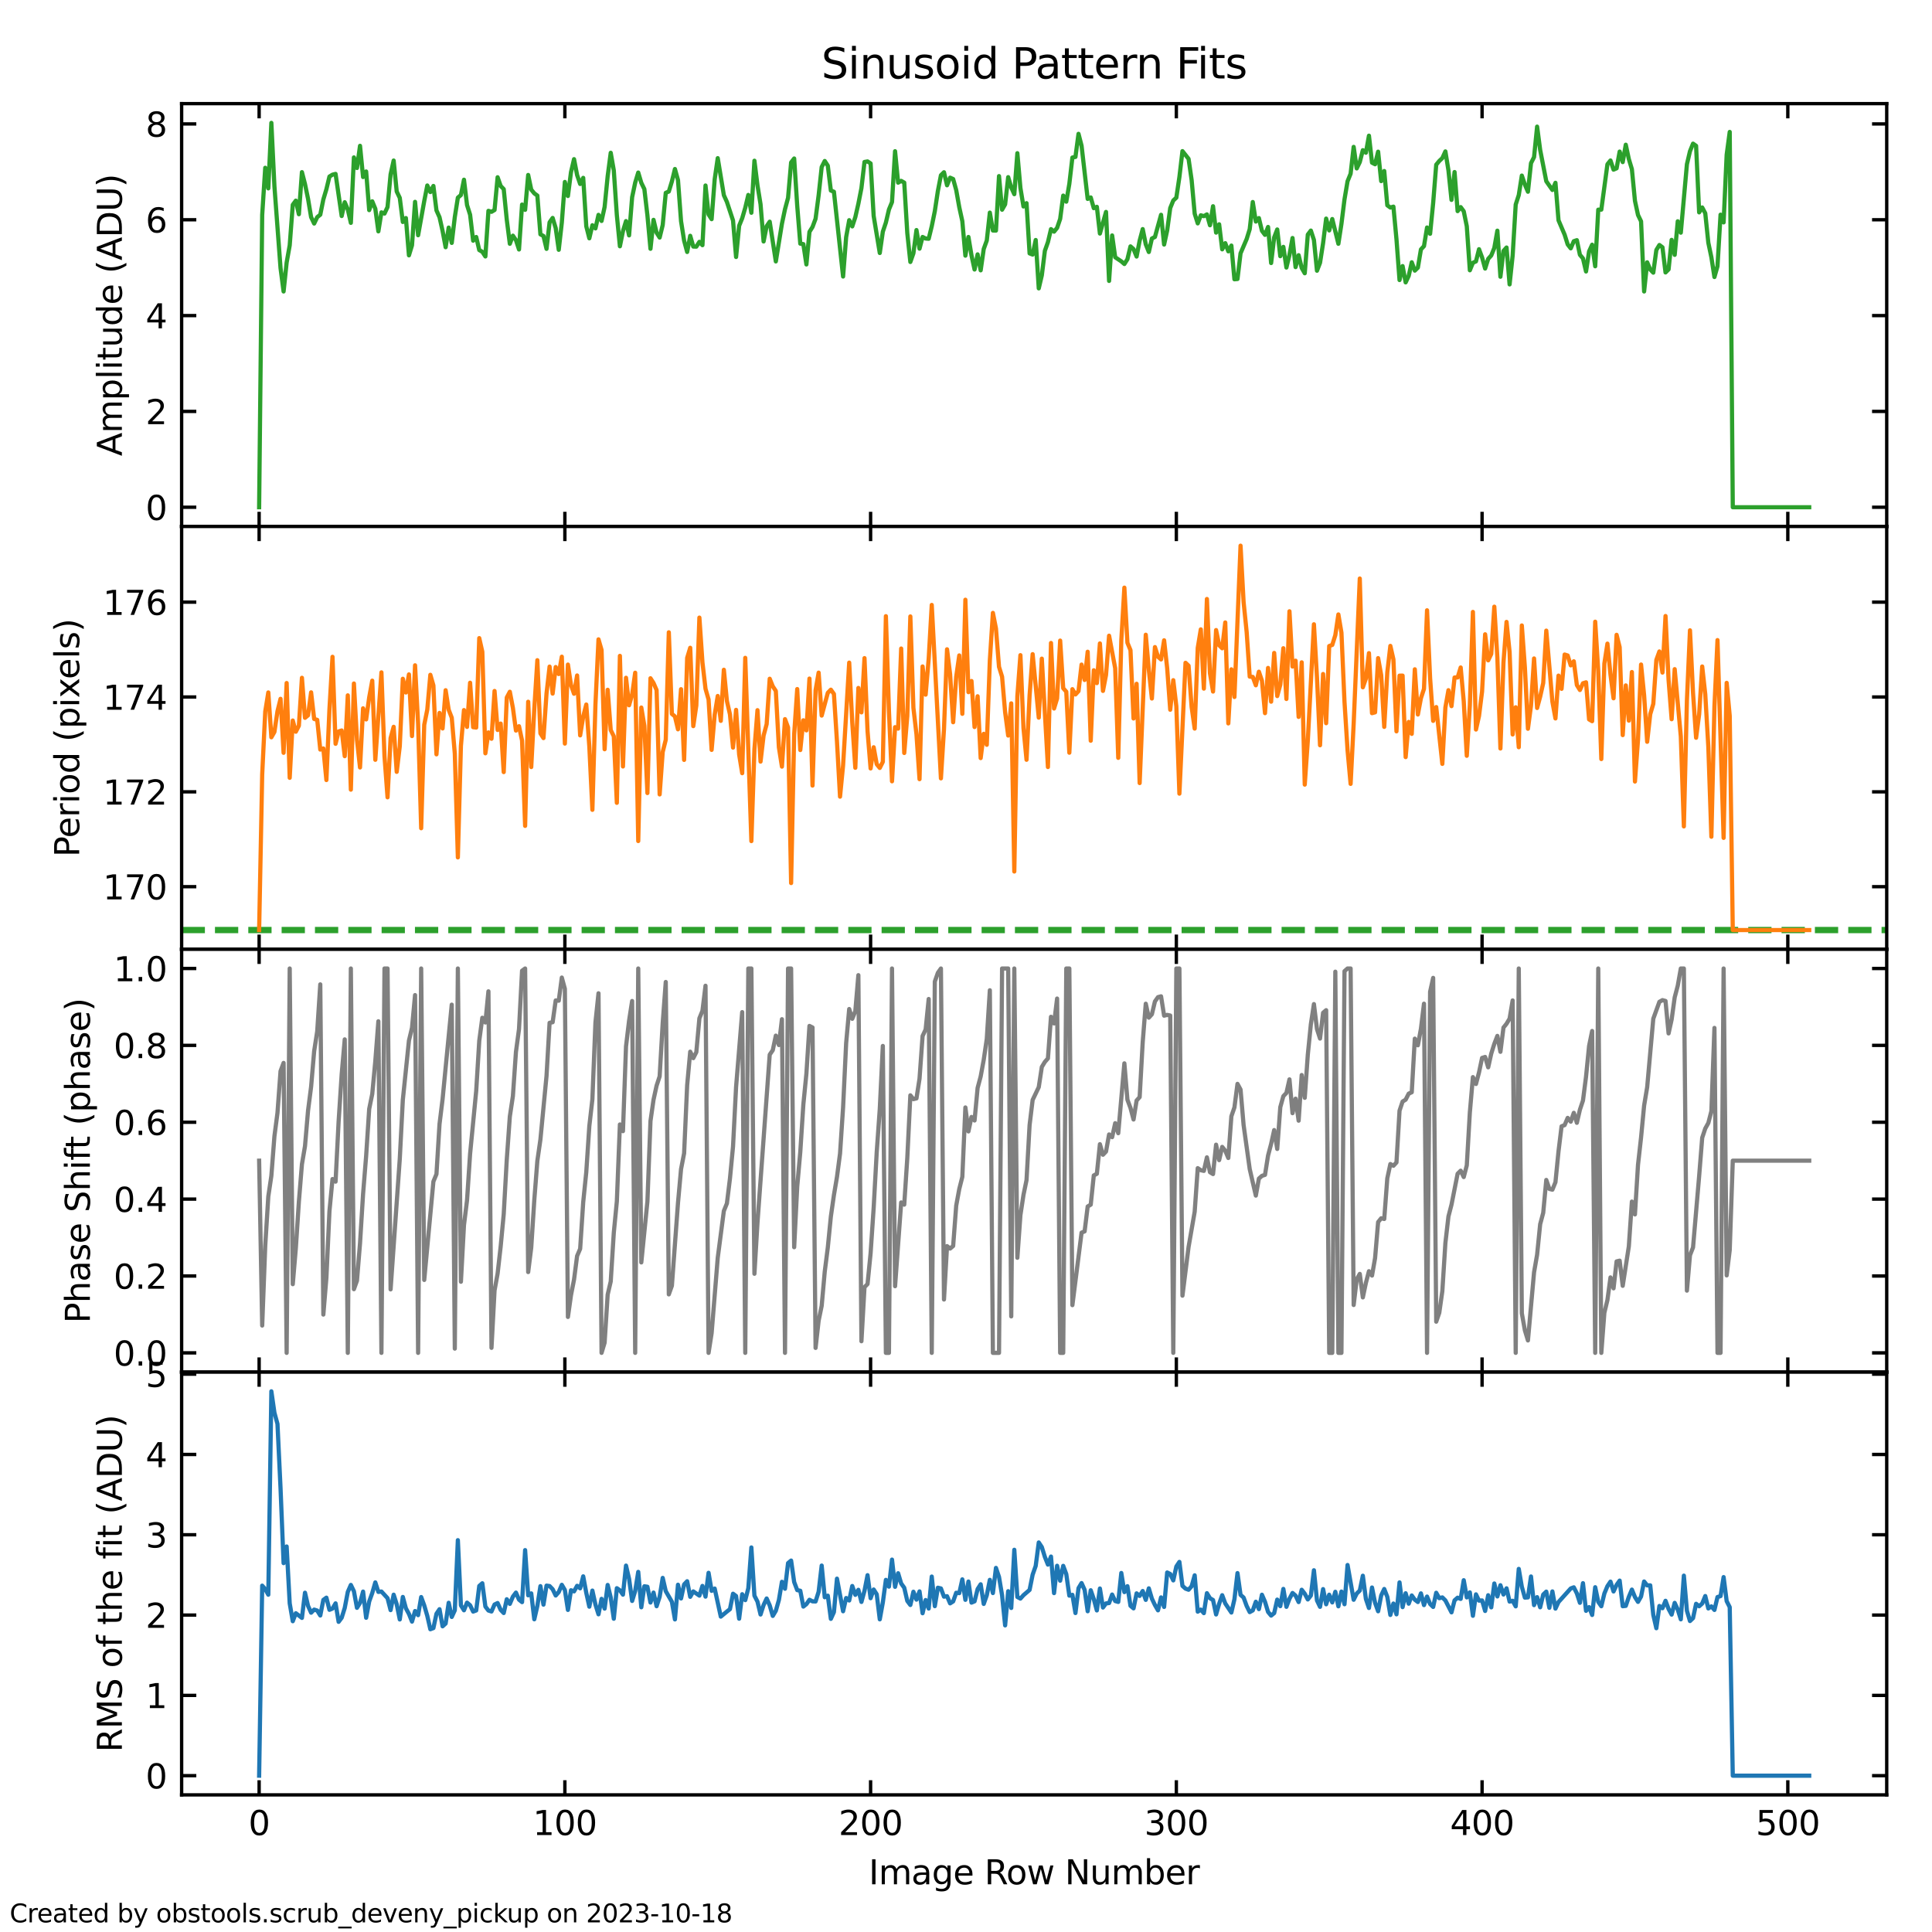 <?xml version="1.0" encoding="utf-8" standalone="no"?>
<!DOCTYPE svg PUBLIC "-//W3C//DTD SVG 1.1//EN"
  "http://www.w3.org/Graphics/SVG/1.1/DTD/svg11.dtd">
<svg xmlns:xlink="http://www.w3.org/1999/xlink" width="460.8pt" height="460.8pt" viewBox="0 0 460.8 460.8" xmlns="http://www.w3.org/2000/svg" version="1.1">
 <defs>
  <style type="text/css">*{stroke-linejoin: round; stroke-linecap: butt}</style>
 </defs>
 <g id="figure_1">
  <g id="patch_1">
   <path d="M 0 460.8 
L 460.8 460.8 
L 460.8 0 
L 0 0 
z
" style="fill: #ffffff"/>
  </g>
  <g id="axes_1">
   <g id="patch_2">
    <path d="M 43.32 125.565 
L 450 125.565 
L 450 24.72 
L 43.32 24.72 
z
" style="fill: #ffffff"/>
   </g>
   <g id="matplotlib.axis_1">
    <g id="xtick_1">
     <g id="line2d_1">
      <defs>
       <path id="mc4884e8660" d="M 0 0 
L 0 -3.5 
" style="stroke: #000000; stroke-width: 0.8"/>
      </defs>
      <g>
       <use xlink:href="#mc4884e8660" x="61.805" y="125.565" style="stroke: #000000; stroke-width: 0.8"/>
      </g>
     </g>
     <g id="line2d_2">
      <defs>
       <path id="m067505a71b" d="M 0 0 
L 0 3.5 
" style="stroke: #000000; stroke-width: 0.8"/>
      </defs>
      <g>
       <use xlink:href="#m067505a71b" x="61.805" y="24.72" style="stroke: #000000; stroke-width: 0.8"/>
      </g>
     </g>
     <g id="text_1">
      <!-- 0 -->
      <g transform="translate(59.26 135.144) scale(0.08 -0.08)">
       <defs>
        <path id="DejaVuSans-30" d="M 2034 4250 
Q 1547 4250 1301 3770 
Q 1056 3291 1056 2328 
Q 1056 1369 1301 889 
Q 1547 409 2034 409 
Q 2525 409 2770 889 
Q 3016 1369 3016 2328 
Q 3016 3291 2770 3770 
Q 2525 4250 2034 4250 
z
M 2034 4750 
Q 2819 4750 3233 4129 
Q 3647 3509 3647 2328 
Q 3647 1150 3233 529 
Q 2819 -91 2034 -91 
Q 1250 -91 836 529 
Q 422 1150 422 2328 
Q 422 3509 836 4129 
Q 1250 4750 2034 4750 
z
" transform="scale(0.016)"/>
       </defs>
       <use xlink:href="#DejaVuSans-30"/>
      </g>
     </g>
    </g>
    <g id="xtick_2">
     <g id="line2d_3">
      <g>
       <use xlink:href="#mc4884e8660" x="134.726" y="125.565" style="stroke: #000000; stroke-width: 0.8"/>
      </g>
     </g>
     <g id="line2d_4">
      <g>
       <use xlink:href="#m067505a71b" x="134.726" y="24.72" style="stroke: #000000; stroke-width: 0.8"/>
      </g>
     </g>
     <g id="text_2">
      <!-- 100 -->
      <g transform="translate(127.091 135.144) scale(0.08 -0.08)">
       <defs>
        <path id="DejaVuSans-31" d="M 794 531 
L 1825 531 
L 1825 4091 
L 703 3866 
L 703 4441 
L 1819 4666 
L 2450 4666 
L 2450 531 
L 3481 531 
L 3481 0 
L 794 0 
L 794 531 
z
" transform="scale(0.016)"/>
       </defs>
       <use xlink:href="#DejaVuSans-31"/>
       <use xlink:href="#DejaVuSans-30" x="63.623"/>
       <use xlink:href="#DejaVuSans-30" x="127.246"/>
      </g>
     </g>
    </g>
    <g id="xtick_3">
     <g id="line2d_5">
      <g>
       <use xlink:href="#mc4884e8660" x="207.647" y="125.565" style="stroke: #000000; stroke-width: 0.8"/>
      </g>
     </g>
     <g id="line2d_6">
      <g>
       <use xlink:href="#m067505a71b" x="207.647" y="24.72" style="stroke: #000000; stroke-width: 0.8"/>
      </g>
     </g>
     <g id="text_3">
      <!-- 200 -->
      <g transform="translate(200.012 135.144) scale(0.08 -0.08)">
       <defs>
        <path id="DejaVuSans-32" d="M 1228 531 
L 3431 531 
L 3431 0 
L 469 0 
L 469 531 
Q 828 903 1448 1529 
Q 2069 2156 2228 2338 
Q 2531 2678 2651 2914 
Q 2772 3150 2772 3378 
Q 2772 3750 2511 3984 
Q 2250 4219 1831 4219 
Q 1534 4219 1204 4116 
Q 875 4013 500 3803 
L 500 4441 
Q 881 4594 1212 4672 
Q 1544 4750 1819 4750 
Q 2544 4750 2975 4387 
Q 3406 4025 3406 3419 
Q 3406 3131 3298 2873 
Q 3191 2616 2906 2266 
Q 2828 2175 2409 1742 
Q 1991 1309 1228 531 
z
" transform="scale(0.016)"/>
       </defs>
       <use xlink:href="#DejaVuSans-32"/>
       <use xlink:href="#DejaVuSans-30" x="63.623"/>
       <use xlink:href="#DejaVuSans-30" x="127.246"/>
      </g>
     </g>
    </g>
    <g id="xtick_4">
     <g id="line2d_7">
      <g>
       <use xlink:href="#mc4884e8660" x="280.568" y="125.565" style="stroke: #000000; stroke-width: 0.8"/>
      </g>
     </g>
     <g id="line2d_8">
      <g>
       <use xlink:href="#m067505a71b" x="280.568" y="24.72" style="stroke: #000000; stroke-width: 0.8"/>
      </g>
     </g>
     <g id="text_4">
      <!-- 300 -->
      <g transform="translate(272.933 135.144) scale(0.08 -0.08)">
       <defs>
        <path id="DejaVuSans-33" d="M 2597 2516 
Q 3050 2419 3304 2112 
Q 3559 1806 3559 1356 
Q 3559 666 3084 287 
Q 2609 -91 1734 -91 
Q 1441 -91 1130 -33 
Q 819 25 488 141 
L 488 750 
Q 750 597 1062 519 
Q 1375 441 1716 441 
Q 2309 441 2620 675 
Q 2931 909 2931 1356 
Q 2931 1769 2642 2001 
Q 2353 2234 1838 2234 
L 1294 2234 
L 1294 2753 
L 1863 2753 
Q 2328 2753 2575 2939 
Q 2822 3125 2822 3475 
Q 2822 3834 2567 4026 
Q 2313 4219 1838 4219 
Q 1578 4219 1281 4162 
Q 984 4106 628 3988 
L 628 4550 
Q 988 4650 1302 4700 
Q 1616 4750 1894 4750 
Q 2613 4750 3031 4423 
Q 3450 4097 3450 3541 
Q 3450 3153 3228 2886 
Q 3006 2619 2597 2516 
z
" transform="scale(0.016)"/>
       </defs>
       <use xlink:href="#DejaVuSans-33"/>
       <use xlink:href="#DejaVuSans-30" x="63.623"/>
       <use xlink:href="#DejaVuSans-30" x="127.246"/>
      </g>
     </g>
    </g>
    <g id="xtick_5">
     <g id="line2d_9">
      <g>
       <use xlink:href="#mc4884e8660" x="353.489" y="125.565" style="stroke: #000000; stroke-width: 0.8"/>
      </g>
     </g>
     <g id="line2d_10">
      <g>
       <use xlink:href="#m067505a71b" x="353.489" y="24.72" style="stroke: #000000; stroke-width: 0.8"/>
      </g>
     </g>
     <g id="text_5">
      <!-- 400 -->
      <g transform="translate(345.854 135.144) scale(0.08 -0.08)">
       <defs>
        <path id="DejaVuSans-34" d="M 2419 4116 
L 825 1625 
L 2419 1625 
L 2419 4116 
z
M 2253 4666 
L 3047 4666 
L 3047 1625 
L 3713 1625 
L 3713 1100 
L 3047 1100 
L 3047 0 
L 2419 0 
L 2419 1100 
L 313 1100 
L 313 1709 
L 2253 4666 
z
" transform="scale(0.016)"/>
       </defs>
       <use xlink:href="#DejaVuSans-34"/>
       <use xlink:href="#DejaVuSans-30" x="63.623"/>
       <use xlink:href="#DejaVuSans-30" x="127.246"/>
      </g>
     </g>
    </g>
    <g id="xtick_6">
     <g id="line2d_11">
      <g>
       <use xlink:href="#mc4884e8660" x="426.41" y="125.565" style="stroke: #000000; stroke-width: 0.8"/>
      </g>
     </g>
     <g id="line2d_12">
      <g>
       <use xlink:href="#m067505a71b" x="426.41" y="24.72" style="stroke: #000000; stroke-width: 0.8"/>
      </g>
     </g>
     <g id="text_6">
      <!-- 500 -->
      <g transform="translate(418.775 135.144) scale(0.08 -0.08)">
       <defs>
        <path id="DejaVuSans-35" d="M 691 4666 
L 3169 4666 
L 3169 4134 
L 1269 4134 
L 1269 2991 
Q 1406 3038 1543 3061 
Q 1681 3084 1819 3084 
Q 2600 3084 3056 2656 
Q 3513 2228 3513 1497 
Q 3513 744 3044 326 
Q 2575 -91 1722 -91 
Q 1428 -91 1123 -41 
Q 819 9 494 109 
L 494 744 
Q 775 591 1075 516 
Q 1375 441 1709 441 
Q 2250 441 2565 725 
Q 2881 1009 2881 1497 
Q 2881 1984 2565 2268 
Q 2250 2553 1709 2553 
Q 1456 2553 1204 2497 
Q 953 2441 691 2322 
L 691 4666 
z
" transform="scale(0.016)"/>
       </defs>
       <use xlink:href="#DejaVuSans-35"/>
       <use xlink:href="#DejaVuSans-30" x="63.623"/>
       <use xlink:href="#DejaVuSans-30" x="127.246"/>
      </g>
     </g>
    </g>
   </g>
   <g id="matplotlib.axis_2">
    <g id="ytick_1">
     <g id="line2d_13">
      <defs>
       <path id="m5984ab29e9" d="M 0 0 
L 3.5 0 
" style="stroke: #000000; stroke-width: 0.8"/>
      </defs>
      <g>
       <use xlink:href="#m5984ab29e9" x="43.32" y="120.981" style="stroke: #000000; stroke-width: 0.8"/>
      </g>
     </g>
     <g id="line2d_14">
      <defs>
       <path id="m0d5e215e43" d="M 0 0 
L -3.5 0 
" style="stroke: #000000; stroke-width: 0.8"/>
      </defs>
      <g>
       <use xlink:href="#m0d5e215e43" x="450" y="120.981" style="stroke: #000000; stroke-width: 0.8"/>
      </g>
     </g>
     <g id="text_7">
      <!-- 0 -->
      <g transform="translate(34.73 124.021) scale(0.08 -0.08)">
       <use xlink:href="#DejaVuSans-30"/>
      </g>
     </g>
    </g>
    <g id="ytick_2">
     <g id="line2d_15">
      <g>
       <use xlink:href="#m5984ab29e9" x="43.32" y="98.126" style="stroke: #000000; stroke-width: 0.8"/>
      </g>
     </g>
     <g id="line2d_16">
      <g>
       <use xlink:href="#m0d5e215e43" x="450" y="98.126" style="stroke: #000000; stroke-width: 0.8"/>
      </g>
     </g>
     <g id="text_8">
      <!-- 2 -->
      <g transform="translate(34.73 101.165) scale(0.08 -0.08)">
       <use xlink:href="#DejaVuSans-32"/>
      </g>
     </g>
    </g>
    <g id="ytick_3">
     <g id="line2d_17">
      <g>
       <use xlink:href="#m5984ab29e9" x="43.32" y="75.27" style="stroke: #000000; stroke-width: 0.8"/>
      </g>
     </g>
     <g id="line2d_18">
      <g>
       <use xlink:href="#m0d5e215e43" x="450" y="75.27" style="stroke: #000000; stroke-width: 0.8"/>
      </g>
     </g>
     <g id="text_9">
      <!-- 4 -->
      <g transform="translate(34.73 78.309) scale(0.08 -0.08)">
       <use xlink:href="#DejaVuSans-34"/>
      </g>
     </g>
    </g>
    <g id="ytick_4">
     <g id="line2d_19">
      <g>
       <use xlink:href="#m5984ab29e9" x="43.32" y="52.414" style="stroke: #000000; stroke-width: 0.8"/>
      </g>
     </g>
     <g id="line2d_20">
      <g>
       <use xlink:href="#m0d5e215e43" x="450" y="52.414" style="stroke: #000000; stroke-width: 0.8"/>
      </g>
     </g>
     <g id="text_10">
      <!-- 6 -->
      <g transform="translate(34.73 55.454) scale(0.08 -0.08)">
       <defs>
        <path id="DejaVuSans-36" d="M 2113 2584 
Q 1688 2584 1439 2293 
Q 1191 2003 1191 1497 
Q 1191 994 1439 701 
Q 1688 409 2113 409 
Q 2538 409 2786 701 
Q 3034 994 3034 1497 
Q 3034 2003 2786 2293 
Q 2538 2584 2113 2584 
z
M 3366 4563 
L 3366 3988 
Q 3128 4100 2886 4159 
Q 2644 4219 2406 4219 
Q 1781 4219 1451 3797 
Q 1122 3375 1075 2522 
Q 1259 2794 1537 2939 
Q 1816 3084 2150 3084 
Q 2853 3084 3261 2657 
Q 3669 2231 3669 1497 
Q 3669 778 3244 343 
Q 2819 -91 2113 -91 
Q 1303 -91 875 529 
Q 447 1150 447 2328 
Q 447 3434 972 4092 
Q 1497 4750 2381 4750 
Q 2619 4750 2861 4703 
Q 3103 4656 3366 4563 
z
" transform="scale(0.016)"/>
       </defs>
       <use xlink:href="#DejaVuSans-36"/>
      </g>
     </g>
    </g>
    <g id="ytick_5">
     <g id="line2d_21">
      <g>
       <use xlink:href="#m5984ab29e9" x="43.32" y="29.559" style="stroke: #000000; stroke-width: 0.8"/>
      </g>
     </g>
     <g id="line2d_22">
      <g>
       <use xlink:href="#m0d5e215e43" x="450" y="29.559" style="stroke: #000000; stroke-width: 0.8"/>
      </g>
     </g>
     <g id="text_11">
      <!-- 8 -->
      <g transform="translate(34.73 32.598) scale(0.08 -0.08)">
       <defs>
        <path id="DejaVuSans-38" d="M 2034 2216 
Q 1584 2216 1326 1975 
Q 1069 1734 1069 1313 
Q 1069 891 1326 650 
Q 1584 409 2034 409 
Q 2484 409 2743 651 
Q 3003 894 3003 1313 
Q 3003 1734 2745 1975 
Q 2488 2216 2034 2216 
z
M 1403 2484 
Q 997 2584 770 2862 
Q 544 3141 544 3541 
Q 544 4100 942 4425 
Q 1341 4750 2034 4750 
Q 2731 4750 3128 4425 
Q 3525 4100 3525 3541 
Q 3525 3141 3298 2862 
Q 3072 2584 2669 2484 
Q 3125 2378 3379 2068 
Q 3634 1759 3634 1313 
Q 3634 634 3220 271 
Q 2806 -91 2034 -91 
Q 1263 -91 848 271 
Q 434 634 434 1313 
Q 434 1759 690 2068 
Q 947 2378 1403 2484 
z
M 1172 3481 
Q 1172 3119 1398 2916 
Q 1625 2713 2034 2713 
Q 2441 2713 2670 2916 
Q 2900 3119 2900 3481 
Q 2900 3844 2670 4047 
Q 2441 4250 2034 4250 
Q 1625 4250 1398 4047 
Q 1172 3844 1172 3481 
z
" transform="scale(0.016)"/>
       </defs>
       <use xlink:href="#DejaVuSans-38"/>
      </g>
     </g>
    </g>
    <g id="text_12">
     <!-- Amplitude (ADU) -->
     <g transform="translate(29.066 108.777) rotate(-90) scale(0.08 -0.08)">
      <defs>
       <path id="DejaVuSans-41" d="M 2188 4044 
L 1331 1722 
L 3047 1722 
L 2188 4044 
z
M 1831 4666 
L 2547 4666 
L 4325 0 
L 3669 0 
L 3244 1197 
L 1141 1197 
L 716 0 
L 50 0 
L 1831 4666 
z
" transform="scale(0.016)"/>
       <path id="DejaVuSans-6d" d="M 3328 2828 
Q 3544 3216 3844 3400 
Q 4144 3584 4550 3584 
Q 5097 3584 5394 3201 
Q 5691 2819 5691 2113 
L 5691 0 
L 5113 0 
L 5113 2094 
Q 5113 2597 4934 2840 
Q 4756 3084 4391 3084 
Q 3944 3084 3684 2787 
Q 3425 2491 3425 1978 
L 3425 0 
L 2847 0 
L 2847 2094 
Q 2847 2600 2669 2842 
Q 2491 3084 2119 3084 
Q 1678 3084 1418 2786 
Q 1159 2488 1159 1978 
L 1159 0 
L 581 0 
L 581 3500 
L 1159 3500 
L 1159 2956 
Q 1356 3278 1631 3431 
Q 1906 3584 2284 3584 
Q 2666 3584 2933 3390 
Q 3200 3197 3328 2828 
z
" transform="scale(0.016)"/>
       <path id="DejaVuSans-70" d="M 1159 525 
L 1159 -1331 
L 581 -1331 
L 581 3500 
L 1159 3500 
L 1159 2969 
Q 1341 3281 1617 3432 
Q 1894 3584 2278 3584 
Q 2916 3584 3314 3078 
Q 3713 2572 3713 1747 
Q 3713 922 3314 415 
Q 2916 -91 2278 -91 
Q 1894 -91 1617 61 
Q 1341 213 1159 525 
z
M 3116 1747 
Q 3116 2381 2855 2742 
Q 2594 3103 2138 3103 
Q 1681 3103 1420 2742 
Q 1159 2381 1159 1747 
Q 1159 1113 1420 752 
Q 1681 391 2138 391 
Q 2594 391 2855 752 
Q 3116 1113 3116 1747 
z
" transform="scale(0.016)"/>
       <path id="DejaVuSans-6c" d="M 603 4863 
L 1178 4863 
L 1178 0 
L 603 0 
L 603 4863 
z
" transform="scale(0.016)"/>
       <path id="DejaVuSans-69" d="M 603 3500 
L 1178 3500 
L 1178 0 
L 603 0 
L 603 3500 
z
M 603 4863 
L 1178 4863 
L 1178 4134 
L 603 4134 
L 603 4863 
z
" transform="scale(0.016)"/>
       <path id="DejaVuSans-74" d="M 1172 4494 
L 1172 3500 
L 2356 3500 
L 2356 3053 
L 1172 3053 
L 1172 1153 
Q 1172 725 1289 603 
Q 1406 481 1766 481 
L 2356 481 
L 2356 0 
L 1766 0 
Q 1100 0 847 248 
Q 594 497 594 1153 
L 594 3053 
L 172 3053 
L 172 3500 
L 594 3500 
L 594 4494 
L 1172 4494 
z
" transform="scale(0.016)"/>
       <path id="DejaVuSans-75" d="M 544 1381 
L 544 3500 
L 1119 3500 
L 1119 1403 
Q 1119 906 1312 657 
Q 1506 409 1894 409 
Q 2359 409 2629 706 
Q 2900 1003 2900 1516 
L 2900 3500 
L 3475 3500 
L 3475 0 
L 2900 0 
L 2900 538 
Q 2691 219 2414 64 
Q 2138 -91 1772 -91 
Q 1169 -91 856 284 
Q 544 659 544 1381 
z
M 1991 3584 
L 1991 3584 
z
" transform="scale(0.016)"/>
       <path id="DejaVuSans-64" d="M 2906 2969 
L 2906 4863 
L 3481 4863 
L 3481 0 
L 2906 0 
L 2906 525 
Q 2725 213 2448 61 
Q 2172 -91 1784 -91 
Q 1150 -91 751 415 
Q 353 922 353 1747 
Q 353 2572 751 3078 
Q 1150 3584 1784 3584 
Q 2172 3584 2448 3432 
Q 2725 3281 2906 2969 
z
M 947 1747 
Q 947 1113 1208 752 
Q 1469 391 1925 391 
Q 2381 391 2643 752 
Q 2906 1113 2906 1747 
Q 2906 2381 2643 2742 
Q 2381 3103 1925 3103 
Q 1469 3103 1208 2742 
Q 947 2381 947 1747 
z
" transform="scale(0.016)"/>
       <path id="DejaVuSans-65" d="M 3597 1894 
L 3597 1613 
L 953 1613 
Q 991 1019 1311 708 
Q 1631 397 2203 397 
Q 2534 397 2845 478 
Q 3156 559 3463 722 
L 3463 178 
Q 3153 47 2828 -22 
Q 2503 -91 2169 -91 
Q 1331 -91 842 396 
Q 353 884 353 1716 
Q 353 2575 817 3079 
Q 1281 3584 2069 3584 
Q 2775 3584 3186 3129 
Q 3597 2675 3597 1894 
z
M 3022 2063 
Q 3016 2534 2758 2815 
Q 2500 3097 2075 3097 
Q 1594 3097 1305 2825 
Q 1016 2553 972 2059 
L 3022 2063 
z
" transform="scale(0.016)"/>
       <path id="DejaVuSans-20" transform="scale(0.016)"/>
       <path id="DejaVuSans-28" d="M 1984 4856 
Q 1566 4138 1362 3434 
Q 1159 2731 1159 2009 
Q 1159 1288 1364 580 
Q 1569 -128 1984 -844 
L 1484 -844 
Q 1016 -109 783 600 
Q 550 1309 550 2009 
Q 550 2706 781 3412 
Q 1013 4119 1484 4856 
L 1984 4856 
z
" transform="scale(0.016)"/>
       <path id="DejaVuSans-44" d="M 1259 4147 
L 1259 519 
L 2022 519 
Q 2988 519 3436 956 
Q 3884 1394 3884 2338 
Q 3884 3275 3436 3711 
Q 2988 4147 2022 4147 
L 1259 4147 
z
M 628 4666 
L 1925 4666 
Q 3281 4666 3915 4102 
Q 4550 3538 4550 2338 
Q 4550 1131 3912 565 
Q 3275 0 1925 0 
L 628 0 
L 628 4666 
z
" transform="scale(0.016)"/>
       <path id="DejaVuSans-55" d="M 556 4666 
L 1191 4666 
L 1191 1831 
Q 1191 1081 1462 751 
Q 1734 422 2344 422 
Q 2950 422 3222 751 
Q 3494 1081 3494 1831 
L 3494 4666 
L 4128 4666 
L 4128 1753 
Q 4128 841 3676 375 
Q 3225 -91 2344 -91 
Q 1459 -91 1007 375 
Q 556 841 556 1753 
L 556 4666 
z
" transform="scale(0.016)"/>
       <path id="DejaVuSans-29" d="M 513 4856 
L 1013 4856 
Q 1481 4119 1714 3412 
Q 1947 2706 1947 2009 
Q 1947 1309 1714 600 
Q 1481 -109 1013 -844 
L 513 -844 
Q 928 -128 1133 580 
Q 1338 1288 1338 2009 
Q 1338 2731 1133 3434 
Q 928 4138 513 4856 
z
" transform="scale(0.016)"/>
      </defs>
      <use xlink:href="#DejaVuSans-41"/>
      <use xlink:href="#DejaVuSans-6d" x="68.408"/>
      <use xlink:href="#DejaVuSans-70" x="165.82"/>
      <use xlink:href="#DejaVuSans-6c" x="229.297"/>
      <use xlink:href="#DejaVuSans-69" x="257.08"/>
      <use xlink:href="#DejaVuSans-74" x="284.863"/>
      <use xlink:href="#DejaVuSans-75" x="324.072"/>
      <use xlink:href="#DejaVuSans-64" x="387.451"/>
      <use xlink:href="#DejaVuSans-65" x="450.928"/>
      <use xlink:href="#DejaVuSans-20" x="512.451"/>
      <use xlink:href="#DejaVuSans-28" x="544.238"/>
      <use xlink:href="#DejaVuSans-41" x="583.252"/>
      <use xlink:href="#DejaVuSans-44" x="651.66"/>
      <use xlink:href="#DejaVuSans-55" x="728.662"/>
      <use xlink:href="#DejaVuSans-29" x="801.855"/>
     </g>
    </g>
   </g>
   <g id="line2d_23">
    <path d="M 61.805 120.981 
L 62.535 51.258 
L 63.264 40.018 
L 63.993 44.927 
L 64.722 29.304 
L 65.452 44.425 
L 66.91 63.939 
L 67.639 69.515 
L 68.368 62.61 
L 69.098 58.521 
L 69.827 48.848 
L 70.556 47.857 
L 71.285 51.098 
L 72.014 41.056 
L 72.744 43.903 
L 73.473 47.425 
L 74.202 51.787 
L 74.931 53.318 
L 75.66 51.791 
L 76.39 51.206 
L 77.119 47.572 
L 77.848 45.134 
L 78.577 42.108 
L 79.306 41.66 
L 80.036 41.476 
L 81.494 51.524 
L 82.223 48.23 
L 82.953 49.945 
L 83.682 53.153 
L 84.411 37.544 
L 85.14 40.072 
L 85.869 34.779 
L 86.599 42.226 
L 87.328 40.902 
L 88.057 50.116 
L 88.786 48.016 
L 89.515 49.787 
L 90.245 55.181 
L 90.974 50.649 
L 91.703 50.945 
L 92.432 49.374 
L 93.161 41.58 
L 93.891 38.29 
L 94.62 45.672 
L 95.349 47.192 
L 96.078 52.943 
L 96.807 52.004 
L 97.537 60.901 
L 98.266 58.507 
L 98.995 48.14 
L 99.724 56.107 
L 101.183 47.968 
L 101.912 44.239 
L 102.641 45.806 
L 103.37 44.35 
L 104.1 50.177 
L 104.829 51.811 
L 105.558 55.075 
L 106.287 58.965 
L 107.016 54.28 
L 107.746 57.934 
L 108.475 51.768 
L 109.204 47.141 
L 109.933 46.521 
L 110.662 42.864 
L 111.392 48.909 
L 112.121 51.21 
L 112.85 57.408 
L 113.579 56.523 
L 114.309 59.645 
L 115.038 60.053 
L 115.767 61.164 
L 116.496 50.285 
L 117.225 50.52 
L 117.955 50.086 
L 118.684 42.278 
L 119.413 44.355 
L 120.142 45.109 
L 120.871 52.407 
L 121.601 58.148 
L 122.33 56.206 
L 123.059 57.279 
L 123.788 59.505 
L 124.517 48.794 
L 125.247 50.047 
L 125.976 41.728 
L 126.705 45.226 
L 127.434 46.117 
L 128.163 46.648 
L 128.893 55.893 
L 129.622 56.286 
L 130.351 59.354 
L 131.08 53.018 
L 131.81 51.979 
L 132.539 54.395 
L 133.268 59.58 
L 133.997 53.116 
L 134.726 43.396 
L 135.456 46.746 
L 136.185 41.065 
L 136.914 37.959 
L 137.643 41.74 
L 138.372 43.881 
L 139.102 42.42 
L 139.831 53.961 
L 140.56 56.839 
L 141.289 53.72 
L 142.018 54.48 
L 142.748 51.243 
L 143.477 52.701 
L 144.206 49.371 
L 144.935 42.021 
L 145.665 36.442 
L 146.394 40.624 
L 147.123 51.31 
L 147.852 58.739 
L 148.581 55.126 
L 149.311 52.73 
L 150.04 56.142 
L 150.769 47.033 
L 151.498 43.562 
L 152.227 41.154 
L 152.957 43.601 
L 153.686 45.103 
L 154.415 51.362 
L 155.144 59.339 
L 155.873 52.437 
L 156.603 55.5 
L 157.332 56.662 
L 158.061 53.676 
L 158.79 45.993 
L 159.519 45.68 
L 160.249 43.281 
L 160.978 40.311 
L 161.707 42.945 
L 162.436 52.761 
L 163.166 57.393 
L 163.895 60.099 
L 164.624 56.24 
L 165.353 58.806 
L 166.082 58.827 
L 166.812 57.68 
L 167.541 58.478 
L 168.27 44.244 
L 168.999 51.143 
L 169.728 52.273 
L 170.458 42.777 
L 171.187 37.721 
L 172.645 46.552 
L 173.374 48.163 
L 174.833 52.593 
L 175.562 61.298 
L 176.291 53.854 
L 177.021 52.053 
L 177.75 49.556 
L 178.479 46.492 
L 179.208 50.744 
L 179.937 38.335 
L 180.667 44.208 
L 181.396 48.708 
L 182.125 57.591 
L 182.854 53.938 
L 183.583 52.873 
L 185.042 62.351 
L 186.5 53.346 
L 187.229 49.898 
L 187.959 47.195 
L 188.688 38.753 
L 189.417 37.801 
L 190.146 49.105 
L 190.875 58.116 
L 191.605 58.223 
L 192.334 63.074 
L 193.063 55.3 
L 193.792 54.133 
L 194.522 52.172 
L 195.251 46.589 
L 195.98 39.837 
L 196.709 38.398 
L 197.438 39.513 
L 198.168 45.444 
L 198.897 45.731 
L 201.084 65.953 
L 201.814 56.55 
L 202.543 52.512 
L 203.272 54 
L 204.001 51.787 
L 204.73 48.583 
L 205.46 44.855 
L 206.189 38.629 
L 206.918 38.5 
L 207.647 38.984 
L 208.377 51.506 
L 209.835 60.341 
L 210.564 55.26 
L 211.293 53.081 
L 212.023 49.969 
L 212.752 48.193 
L 213.481 36.066 
L 214.21 43.568 
L 214.939 43.141 
L 215.669 43.552 
L 216.398 55.601 
L 217.127 62.482 
L 217.856 60.41 
L 218.585 54.87 
L 219.315 59.311 
L 220.044 56.515 
L 220.773 56.891 
L 221.502 56.945 
L 222.231 53.966 
L 222.961 50.375 
L 223.69 45.565 
L 224.419 41.8 
L 225.148 41.082 
L 225.878 44.194 
L 226.607 42.376 
L 227.336 42.702 
L 228.065 45.341 
L 228.794 49.423 
L 229.524 52.762 
L 230.253 60.976 
L 230.982 56.519 
L 231.711 60.922 
L 232.44 64.28 
L 233.17 60.667 
L 233.899 64.475 
L 234.628 59.389 
L 235.357 57.364 
L 236.086 50.707 
L 236.816 54.978 
L 237.545 54.996 
L 238.274 42.001 
L 239.003 50.019 
L 239.733 48.74 
L 240.462 42.251 
L 241.191 44.704 
L 241.92 46.315 
L 242.649 36.537 
L 243.379 44.826 
L 244.108 49.247 
L 244.837 48.458 
L 245.566 60.435 
L 246.295 60.717 
L 247.025 57.24 
L 247.754 68.778 
L 248.483 65.674 
L 249.212 59.811 
L 249.941 57.75 
L 250.671 54.649 
L 251.4 55.25 
L 252.129 54.35 
L 252.858 52.21 
L 253.587 46.652 
L 254.317 48.101 
L 255.046 43.845 
L 255.775 37.571 
L 256.504 37.428 
L 257.234 31.922 
L 257.963 34.755 
L 259.421 47.443 
L 260.15 47.094 
L 260.88 49.651 
L 261.609 49.328 
L 262.338 55.706 
L 263.796 50.545 
L 264.526 67.004 
L 265.255 56.155 
L 265.984 61.359 
L 267.442 62.337 
L 268.172 62.974 
L 268.901 61.824 
L 269.63 58.763 
L 270.359 59.413 
L 271.089 61.187 
L 271.818 57.392 
L 272.547 54.639 
L 273.276 58.271 
L 274.005 60.108 
L 274.735 56.891 
L 275.464 56.518 
L 276.922 51.229 
L 277.651 58.325 
L 278.381 54.97 
L 279.11 49.625 
L 279.839 47.822 
L 280.568 47.142 
L 281.297 42.24 
L 282.027 36.042 
L 283.485 37.886 
L 284.214 42.936 
L 284.943 50.966 
L 285.673 53.28 
L 286.402 51.348 
L 287.131 51.556 
L 287.86 51.136 
L 288.59 53.728 
L 289.319 49.189 
L 290.048 55.48 
L 290.777 53.497 
L 291.506 59.47 
L 292.236 57.996 
L 292.965 59.944 
L 293.694 58.57 
L 294.423 66.611 
L 295.152 66.547 
L 295.882 60.423 
L 297.34 57.008 
L 298.069 54.657 
L 298.798 48.184 
L 299.528 52.845 
L 300.257 52.014 
L 300.986 55.048 
L 301.715 56.019 
L 302.445 54.13 
L 303.174 62.735 
L 303.903 56.615 
L 304.632 54.731 
L 305.361 61.104 
L 306.091 58.88 
L 306.82 63.81 
L 307.549 60.802 
L 308.278 56.768 
L 309.007 63.707 
L 309.737 60.866 
L 310.466 63.903 
L 311.195 65.176 
L 311.924 55.953 
L 312.653 54.993 
L 313.383 57.233 
L 314.112 64.569 
L 314.841 62.673 
L 315.57 57.98 
L 316.299 52.137 
L 317.029 54.959 
L 317.758 52.241 
L 319.216 58.144 
L 319.946 53.395 
L 320.675 47.554 
L 321.404 43.232 
L 322.133 41.428 
L 322.862 35.036 
L 323.592 40.169 
L 324.321 38.665 
L 325.05 35.818 
L 325.779 36.427 
L 326.508 32.365 
L 327.238 38.803 
L 327.967 39.177 
L 328.696 36.177 
L 329.425 43.197 
L 330.154 40.787 
L 330.884 48.967 
L 331.613 49.504 
L 332.342 49.286 
L 333.071 57.061 
L 333.801 66.794 
L 334.53 63.464 
L 335.259 67.351 
L 335.988 65.805 
L 336.717 62.554 
L 337.447 64.546 
L 338.176 63.833 
L 338.905 59.491 
L 339.634 58.703 
L 340.363 54.26 
L 341.093 55.762 
L 341.822 48.412 
L 342.551 39.288 
L 343.28 38.395 
L 344.009 37.711 
L 344.739 36.111 
L 345.468 40.646 
L 346.197 47.677 
L 346.926 41.032 
L 347.655 50.356 
L 348.385 49.397 
L 349.114 50.389 
L 349.843 53.963 
L 350.572 64.465 
L 351.302 62.674 
L 352.031 62.344 
L 352.76 59.436 
L 353.489 61.4 
L 354.218 64.055 
L 354.948 61.741 
L 355.677 60.931 
L 356.406 59.136 
L 357.135 55.016 
L 357.864 66.007 
L 358.594 59.852 
L 359.323 59.035 
L 360.052 67.832 
L 360.781 60.957 
L 361.51 48.789 
L 362.24 46.535 
L 362.969 41.875 
L 363.698 44.021 
L 364.427 45.728 
L 365.157 38.92 
L 365.886 37.47 
L 366.615 30.202 
L 367.344 35.76 
L 368.803 43.228 
L 370.261 45.311 
L 370.99 43.599 
L 371.719 52.541 
L 373.178 55.973 
L 373.907 58.297 
L 374.636 59.234 
L 375.365 57.532 
L 376.095 57.28 
L 376.824 60.773 
L 377.553 61.633 
L 378.282 64.748 
L 379.011 59.964 
L 379.741 58.362 
L 380.47 63.509 
L 381.199 50.011 
L 381.928 49.998 
L 383.387 39.18 
L 384.116 38.277 
L 384.845 40.463 
L 385.574 40.142 
L 386.304 36.152 
L 387.033 38.66 
L 387.762 34.516 
L 388.491 37.928 
L 389.22 40.345 
L 389.95 47.89 
L 390.679 51.274 
L 391.408 52.788 
L 392.137 69.517 
L 392.866 62.563 
L 393.596 64.277 
L 394.325 65.03 
L 395.054 59.63 
L 395.783 58.434 
L 396.513 58.985 
L 397.242 64.981 
L 397.971 64.25 
L 398.7 57.211 
L 399.429 60.785 
L 400.159 52.782 
L 400.888 55.494 
L 402.346 39.177 
L 403.075 36.071 
L 403.805 34.259 
L 404.534 34.783 
L 405.263 50.651 
L 405.992 49.482 
L 406.721 50.866 
L 407.451 57.893 
L 408.18 61.365 
L 408.909 66.073 
L 409.638 63.496 
L 410.367 51.202 
L 411.097 53.044 
L 411.826 36.909 
L 412.555 31.465 
L 413.284 120.981 
L 431.515 120.981 
L 431.515 120.981 
" clip-path="url(#p008c5ff5d4)" style="fill: none; stroke: #2ca02c; stroke-linecap: square"/>
   </g>
   <g id="patch_3">
    <path d="M 43.32 125.565 
L 43.32 24.72 
" style="fill: none; stroke: #000000; stroke-width: 0.8; stroke-linejoin: miter; stroke-linecap: square"/>
   </g>
   <g id="patch_4">
    <path d="M 450 125.565 
L 450 24.72 
" style="fill: none; stroke: #000000; stroke-width: 0.8; stroke-linejoin: miter; stroke-linecap: square"/>
   </g>
   <g id="patch_5">
    <path d="M 43.32 125.565 
L 450 125.565 
" style="fill: none; stroke: #000000; stroke-width: 0.8; stroke-linejoin: miter; stroke-linecap: square"/>
   </g>
   <g id="patch_6">
    <path d="M 43.32 24.72 
L 450 24.72 
" style="fill: none; stroke: #000000; stroke-width: 0.8; stroke-linejoin: miter; stroke-linecap: square"/>
   </g>
   <g id="text_13">
    <!-- Sinusoid Pattern Fits -->
    <g transform="translate(195.899 18.72) scale(0.1 -0.1)">
     <defs>
      <path id="DejaVuSans-53" d="M 3425 4513 
L 3425 3897 
Q 3066 4069 2747 4153 
Q 2428 4238 2131 4238 
Q 1616 4238 1336 4038 
Q 1056 3838 1056 3469 
Q 1056 3159 1242 3001 
Q 1428 2844 1947 2747 
L 2328 2669 
Q 3034 2534 3370 2195 
Q 3706 1856 3706 1288 
Q 3706 609 3251 259 
Q 2797 -91 1919 -91 
Q 1588 -91 1214 -16 
Q 841 59 441 206 
L 441 856 
Q 825 641 1194 531 
Q 1563 422 1919 422 
Q 2459 422 2753 634 
Q 3047 847 3047 1241 
Q 3047 1584 2836 1778 
Q 2625 1972 2144 2069 
L 1759 2144 
Q 1053 2284 737 2584 
Q 422 2884 422 3419 
Q 422 4038 858 4394 
Q 1294 4750 2059 4750 
Q 2388 4750 2728 4690 
Q 3069 4631 3425 4513 
z
" transform="scale(0.016)"/>
      <path id="DejaVuSans-6e" d="M 3513 2113 
L 3513 0 
L 2938 0 
L 2938 2094 
Q 2938 2591 2744 2837 
Q 2550 3084 2163 3084 
Q 1697 3084 1428 2787 
Q 1159 2491 1159 1978 
L 1159 0 
L 581 0 
L 581 3500 
L 1159 3500 
L 1159 2956 
Q 1366 3272 1645 3428 
Q 1925 3584 2291 3584 
Q 2894 3584 3203 3211 
Q 3513 2838 3513 2113 
z
" transform="scale(0.016)"/>
      <path id="DejaVuSans-73" d="M 2834 3397 
L 2834 2853 
Q 2591 2978 2328 3040 
Q 2066 3103 1784 3103 
Q 1356 3103 1142 2972 
Q 928 2841 928 2578 
Q 928 2378 1081 2264 
Q 1234 2150 1697 2047 
L 1894 2003 
Q 2506 1872 2764 1633 
Q 3022 1394 3022 966 
Q 3022 478 2636 193 
Q 2250 -91 1575 -91 
Q 1294 -91 989 -36 
Q 684 19 347 128 
L 347 722 
Q 666 556 975 473 
Q 1284 391 1588 391 
Q 1994 391 2212 530 
Q 2431 669 2431 922 
Q 2431 1156 2273 1281 
Q 2116 1406 1581 1522 
L 1381 1569 
Q 847 1681 609 1914 
Q 372 2147 372 2553 
Q 372 3047 722 3315 
Q 1072 3584 1716 3584 
Q 2034 3584 2315 3537 
Q 2597 3491 2834 3397 
z
" transform="scale(0.016)"/>
      <path id="DejaVuSans-6f" d="M 1959 3097 
Q 1497 3097 1228 2736 
Q 959 2375 959 1747 
Q 959 1119 1226 758 
Q 1494 397 1959 397 
Q 2419 397 2687 759 
Q 2956 1122 2956 1747 
Q 2956 2369 2687 2733 
Q 2419 3097 1959 3097 
z
M 1959 3584 
Q 2709 3584 3137 3096 
Q 3566 2609 3566 1747 
Q 3566 888 3137 398 
Q 2709 -91 1959 -91 
Q 1206 -91 779 398 
Q 353 888 353 1747 
Q 353 2609 779 3096 
Q 1206 3584 1959 3584 
z
" transform="scale(0.016)"/>
      <path id="DejaVuSans-50" d="M 1259 4147 
L 1259 2394 
L 2053 2394 
Q 2494 2394 2734 2622 
Q 2975 2850 2975 3272 
Q 2975 3691 2734 3919 
Q 2494 4147 2053 4147 
L 1259 4147 
z
M 628 4666 
L 2053 4666 
Q 2838 4666 3239 4311 
Q 3641 3956 3641 3272 
Q 3641 2581 3239 2228 
Q 2838 1875 2053 1875 
L 1259 1875 
L 1259 0 
L 628 0 
L 628 4666 
z
" transform="scale(0.016)"/>
      <path id="DejaVuSans-61" d="M 2194 1759 
Q 1497 1759 1228 1600 
Q 959 1441 959 1056 
Q 959 750 1161 570 
Q 1363 391 1709 391 
Q 2188 391 2477 730 
Q 2766 1069 2766 1631 
L 2766 1759 
L 2194 1759 
z
M 3341 1997 
L 3341 0 
L 2766 0 
L 2766 531 
Q 2569 213 2275 61 
Q 1981 -91 1556 -91 
Q 1019 -91 701 211 
Q 384 513 384 1019 
Q 384 1609 779 1909 
Q 1175 2209 1959 2209 
L 2766 2209 
L 2766 2266 
Q 2766 2663 2505 2880 
Q 2244 3097 1772 3097 
Q 1472 3097 1187 3025 
Q 903 2953 641 2809 
L 641 3341 
Q 956 3463 1253 3523 
Q 1550 3584 1831 3584 
Q 2591 3584 2966 3190 
Q 3341 2797 3341 1997 
z
" transform="scale(0.016)"/>
      <path id="DejaVuSans-72" d="M 2631 2963 
Q 2534 3019 2420 3045 
Q 2306 3072 2169 3072 
Q 1681 3072 1420 2755 
Q 1159 2438 1159 1844 
L 1159 0 
L 581 0 
L 581 3500 
L 1159 3500 
L 1159 2956 
Q 1341 3275 1631 3429 
Q 1922 3584 2338 3584 
Q 2397 3584 2469 3576 
Q 2541 3569 2628 3553 
L 2631 2963 
z
" transform="scale(0.016)"/>
      <path id="DejaVuSans-46" d="M 628 4666 
L 3309 4666 
L 3309 4134 
L 1259 4134 
L 1259 2759 
L 3109 2759 
L 3109 2228 
L 1259 2228 
L 1259 0 
L 628 0 
L 628 4666 
z
" transform="scale(0.016)"/>
     </defs>
     <use xlink:href="#DejaVuSans-53"/>
     <use xlink:href="#DejaVuSans-69" x="63.477"/>
     <use xlink:href="#DejaVuSans-6e" x="91.26"/>
     <use xlink:href="#DejaVuSans-75" x="154.639"/>
     <use xlink:href="#DejaVuSans-73" x="218.018"/>
     <use xlink:href="#DejaVuSans-6f" x="270.117"/>
     <use xlink:href="#DejaVuSans-69" x="331.299"/>
     <use xlink:href="#DejaVuSans-64" x="359.082"/>
     <use xlink:href="#DejaVuSans-20" x="422.559"/>
     <use xlink:href="#DejaVuSans-50" x="454.346"/>
     <use xlink:href="#DejaVuSans-61" x="510.148"/>
     <use xlink:href="#DejaVuSans-74" x="571.428"/>
     <use xlink:href="#DejaVuSans-74" x="610.637"/>
     <use xlink:href="#DejaVuSans-65" x="649.846"/>
     <use xlink:href="#DejaVuSans-72" x="711.369"/>
     <use xlink:href="#DejaVuSans-6e" x="750.732"/>
     <use xlink:href="#DejaVuSans-20" x="814.111"/>
     <use xlink:href="#DejaVuSans-46" x="845.898"/>
     <use xlink:href="#DejaVuSans-69" x="896.168"/>
     <use xlink:href="#DejaVuSans-74" x="923.951"/>
     <use xlink:href="#DejaVuSans-73" x="963.16"/>
    </g>
   </g>
  </g>
  <g id="axes_2">
   <g id="patch_7">
    <path d="M 43.32 226.41 
L 450 226.41 
L 450 125.565 
L 43.32 125.565 
z
" style="fill: #ffffff"/>
   </g>
   <g id="LineCollection_1">
    <path d="M 43.32 221.826 
L 450 221.826 
" clip-path="url(#p8e5836d400)" style="fill: none; stroke-dasharray: 5.55,2.4; stroke-dashoffset: 0; stroke: #2ca02c; stroke-width: 1.5"/>
   </g>
   <g id="matplotlib.axis_3">
    <g id="xtick_7">
     <g id="line2d_24">
      <g>
       <use xlink:href="#mc4884e8660" x="61.805" y="226.41" style="stroke: #000000; stroke-width: 0.8"/>
      </g>
     </g>
     <g id="line2d_25">
      <g>
       <use xlink:href="#m067505a71b" x="61.805" y="125.565" style="stroke: #000000; stroke-width: 0.8"/>
      </g>
     </g>
     <g id="text_14">
      <!-- 0 -->
      <g transform="translate(59.26 235.989) scale(0.08 -0.08)">
       <use xlink:href="#DejaVuSans-30"/>
      </g>
     </g>
    </g>
    <g id="xtick_8">
     <g id="line2d_26">
      <g>
       <use xlink:href="#mc4884e8660" x="134.726" y="226.41" style="stroke: #000000; stroke-width: 0.8"/>
      </g>
     </g>
     <g id="line2d_27">
      <g>
       <use xlink:href="#m067505a71b" x="134.726" y="125.565" style="stroke: #000000; stroke-width: 0.8"/>
      </g>
     </g>
     <g id="text_15">
      <!-- 100 -->
      <g transform="translate(127.091 235.989) scale(0.08 -0.08)">
       <use xlink:href="#DejaVuSans-31"/>
       <use xlink:href="#DejaVuSans-30" x="63.623"/>
       <use xlink:href="#DejaVuSans-30" x="127.246"/>
      </g>
     </g>
    </g>
    <g id="xtick_9">
     <g id="line2d_28">
      <g>
       <use xlink:href="#mc4884e8660" x="207.647" y="226.41" style="stroke: #000000; stroke-width: 0.8"/>
      </g>
     </g>
     <g id="line2d_29">
      <g>
       <use xlink:href="#m067505a71b" x="207.647" y="125.565" style="stroke: #000000; stroke-width: 0.8"/>
      </g>
     </g>
     <g id="text_16">
      <!-- 200 -->
      <g transform="translate(200.012 235.989) scale(0.08 -0.08)">
       <use xlink:href="#DejaVuSans-32"/>
       <use xlink:href="#DejaVuSans-30" x="63.623"/>
       <use xlink:href="#DejaVuSans-30" x="127.246"/>
      </g>
     </g>
    </g>
    <g id="xtick_10">
     <g id="line2d_30">
      <g>
       <use xlink:href="#mc4884e8660" x="280.568" y="226.41" style="stroke: #000000; stroke-width: 0.8"/>
      </g>
     </g>
     <g id="line2d_31">
      <g>
       <use xlink:href="#m067505a71b" x="280.568" y="125.565" style="stroke: #000000; stroke-width: 0.8"/>
      </g>
     </g>
     <g id="text_17">
      <!-- 300 -->
      <g transform="translate(272.933 235.989) scale(0.08 -0.08)">
       <use xlink:href="#DejaVuSans-33"/>
       <use xlink:href="#DejaVuSans-30" x="63.623"/>
       <use xlink:href="#DejaVuSans-30" x="127.246"/>
      </g>
     </g>
    </g>
    <g id="xtick_11">
     <g id="line2d_32">
      <g>
       <use xlink:href="#mc4884e8660" x="353.489" y="226.41" style="stroke: #000000; stroke-width: 0.8"/>
      </g>
     </g>
     <g id="line2d_33">
      <g>
       <use xlink:href="#m067505a71b" x="353.489" y="125.565" style="stroke: #000000; stroke-width: 0.8"/>
      </g>
     </g>
     <g id="text_18">
      <!-- 400 -->
      <g transform="translate(345.854 235.989) scale(0.08 -0.08)">
       <use xlink:href="#DejaVuSans-34"/>
       <use xlink:href="#DejaVuSans-30" x="63.623"/>
       <use xlink:href="#DejaVuSans-30" x="127.246"/>
      </g>
     </g>
    </g>
    <g id="xtick_12">
     <g id="line2d_34">
      <g>
       <use xlink:href="#mc4884e8660" x="426.41" y="226.41" style="stroke: #000000; stroke-width: 0.8"/>
      </g>
     </g>
     <g id="line2d_35">
      <g>
       <use xlink:href="#m067505a71b" x="426.41" y="125.565" style="stroke: #000000; stroke-width: 0.8"/>
      </g>
     </g>
     <g id="text_19">
      <!-- 500 -->
      <g transform="translate(418.775 235.989) scale(0.08 -0.08)">
       <use xlink:href="#DejaVuSans-35"/>
       <use xlink:href="#DejaVuSans-30" x="63.623"/>
       <use xlink:href="#DejaVuSans-30" x="127.246"/>
      </g>
     </g>
    </g>
   </g>
   <g id="matplotlib.axis_4">
    <g id="ytick_6">
     <g id="line2d_36">
      <g>
       <use xlink:href="#m5984ab29e9" x="43.32" y="211.478" style="stroke: #000000; stroke-width: 0.8"/>
      </g>
     </g>
     <g id="line2d_37">
      <g>
       <use xlink:href="#m0d5e215e43" x="450" y="211.478" style="stroke: #000000; stroke-width: 0.8"/>
      </g>
     </g>
     <g id="text_20">
      <!-- 170 -->
      <g transform="translate(24.55 214.517) scale(0.08 -0.08)">
       <defs>
        <path id="DejaVuSans-37" d="M 525 4666 
L 3525 4666 
L 3525 4397 
L 1831 0 
L 1172 0 
L 2766 4134 
L 525 4134 
L 525 4666 
z
" transform="scale(0.016)"/>
       </defs>
       <use xlink:href="#DejaVuSans-31"/>
       <use xlink:href="#DejaVuSans-37" x="63.623"/>
       <use xlink:href="#DejaVuSans-30" x="127.246"/>
      </g>
     </g>
    </g>
    <g id="ytick_7">
     <g id="line2d_38">
      <g>
       <use xlink:href="#m5984ab29e9" x="43.32" y="188.858" style="stroke: #000000; stroke-width: 0.8"/>
      </g>
     </g>
     <g id="line2d_39">
      <g>
       <use xlink:href="#m0d5e215e43" x="450" y="188.858" style="stroke: #000000; stroke-width: 0.8"/>
      </g>
     </g>
     <g id="text_21">
      <!-- 172 -->
      <g transform="translate(24.55 191.898) scale(0.08 -0.08)">
       <use xlink:href="#DejaVuSans-31"/>
       <use xlink:href="#DejaVuSans-37" x="63.623"/>
       <use xlink:href="#DejaVuSans-32" x="127.246"/>
      </g>
     </g>
    </g>
    <g id="ytick_8">
     <g id="line2d_40">
      <g>
       <use xlink:href="#m5984ab29e9" x="43.32" y="166.238" style="stroke: #000000; stroke-width: 0.8"/>
      </g>
     </g>
     <g id="line2d_41">
      <g>
       <use xlink:href="#m0d5e215e43" x="450" y="166.238" style="stroke: #000000; stroke-width: 0.8"/>
      </g>
     </g>
     <g id="text_22">
      <!-- 174 -->
      <g transform="translate(24.55 169.278) scale(0.08 -0.08)">
       <use xlink:href="#DejaVuSans-31"/>
       <use xlink:href="#DejaVuSans-37" x="63.623"/>
       <use xlink:href="#DejaVuSans-34" x="127.246"/>
      </g>
     </g>
    </g>
    <g id="ytick_9">
     <g id="line2d_42">
      <g>
       <use xlink:href="#m5984ab29e9" x="43.32" y="143.619" style="stroke: #000000; stroke-width: 0.8"/>
      </g>
     </g>
     <g id="line2d_43">
      <g>
       <use xlink:href="#m0d5e215e43" x="450" y="143.619" style="stroke: #000000; stroke-width: 0.8"/>
      </g>
     </g>
     <g id="text_23">
      <!-- 176 -->
      <g transform="translate(24.55 146.658) scale(0.08 -0.08)">
       <use xlink:href="#DejaVuSans-31"/>
       <use xlink:href="#DejaVuSans-37" x="63.623"/>
       <use xlink:href="#DejaVuSans-36" x="127.246"/>
      </g>
     </g>
    </g>
    <g id="text_24">
     <!-- Period (pixels) -->
     <g transform="translate(18.886 204.4) rotate(-90) scale(0.08 -0.08)">
      <defs>
       <path id="DejaVuSans-78" d="M 3513 3500 
L 2247 1797 
L 3578 0 
L 2900 0 
L 1881 1375 
L 863 0 
L 184 0 
L 1544 1831 
L 300 3500 
L 978 3500 
L 1906 2253 
L 2834 3500 
L 3513 3500 
z
" transform="scale(0.016)"/>
      </defs>
      <use xlink:href="#DejaVuSans-50"/>
      <use xlink:href="#DejaVuSans-65" x="56.678"/>
      <use xlink:href="#DejaVuSans-72" x="118.201"/>
      <use xlink:href="#DejaVuSans-69" x="159.314"/>
      <use xlink:href="#DejaVuSans-6f" x="187.098"/>
      <use xlink:href="#DejaVuSans-64" x="248.279"/>
      <use xlink:href="#DejaVuSans-20" x="311.756"/>
      <use xlink:href="#DejaVuSans-28" x="343.543"/>
      <use xlink:href="#DejaVuSans-70" x="382.557"/>
      <use xlink:href="#DejaVuSans-69" x="446.033"/>
      <use xlink:href="#DejaVuSans-78" x="473.816"/>
      <use xlink:href="#DejaVuSans-65" x="529.871"/>
      <use xlink:href="#DejaVuSans-6c" x="591.395"/>
      <use xlink:href="#DejaVuSans-73" x="619.178"/>
      <use xlink:href="#DejaVuSans-29" x="671.277"/>
     </g>
    </g>
   </g>
   <g id="line2d_44">
    <path d="M 61.805 221.826 
L 62.535 184.714 
L 63.264 169.689 
L 63.993 165.154 
L 64.722 175.853 
L 65.452 174.572 
L 66.181 169.633 
L 66.91 166.676 
L 67.639 179.553 
L 68.368 162.908 
L 69.098 185.515 
L 69.827 171.85 
L 70.556 174.524 
L 71.285 173.095 
L 72.014 161.662 
L 72.744 171.208 
L 73.473 170.605 
L 74.202 165.133 
L 74.931 171.475 
L 75.66 171.696 
L 76.39 178.782 
L 77.119 178.511 
L 77.848 186.049 
L 78.577 169.129 
L 79.306 156.654 
L 80.036 177.403 
L 80.765 174.462 
L 81.494 174.222 
L 82.223 180.354 
L 82.953 165.848 
L 83.682 188.341 
L 84.411 163.024 
L 85.14 176.447 
L 85.869 183.049 
L 86.599 168.939 
L 87.328 171.59 
L 88.057 166.345 
L 88.786 162.343 
L 89.515 181.219 
L 90.974 160.367 
L 91.703 180.345 
L 92.432 190.167 
L 93.161 176.043 
L 93.891 173.352 
L 94.62 184.092 
L 95.349 177.994 
L 96.078 161.892 
L 96.807 165.167 
L 97.537 160.852 
L 98.266 175.557 
L 98.995 158.68 
L 99.724 172.633 
L 100.454 197.539 
L 101.183 172.874 
L 101.912 169.243 
L 102.641 160.947 
L 103.37 163.483 
L 104.1 179.916 
L 104.829 170.036 
L 105.558 173.747 
L 106.287 164.626 
L 107.016 169.282 
L 107.746 171.179 
L 108.475 179.738 
L 109.204 204.496 
L 109.933 177.907 
L 110.662 169.363 
L 111.392 173.377 
L 112.121 162.841 
L 112.85 173.441 
L 113.579 173.531 
L 114.309 152.194 
L 115.038 155.453 
L 115.767 179.67 
L 116.496 174.687 
L 117.225 176.2 
L 117.955 164.802 
L 118.684 174.105 
L 119.413 172.582 
L 120.142 184.151 
L 120.871 166.368 
L 121.601 164.991 
L 122.33 168.834 
L 123.059 174.249 
L 123.788 173.211 
L 124.517 176.629 
L 125.247 196.981 
L 125.976 167.374 
L 126.705 182.951 
L 127.434 169.057 
L 128.163 157.462 
L 128.893 174.926 
L 129.622 176.04 
L 130.351 165.405 
L 131.08 158.99 
L 131.81 165.429 
L 132.539 159.094 
L 133.268 160.768 
L 133.997 156.629 
L 134.726 177.353 
L 135.456 158.507 
L 136.185 163.38 
L 136.914 165.468 
L 137.643 161.106 
L 138.372 175.395 
L 139.102 170.892 
L 139.831 168.039 
L 140.56 178.035 
L 141.289 193.153 
L 142.018 168.011 
L 142.748 152.492 
L 143.477 155.029 
L 144.206 178.701 
L 144.935 164.517 
L 145.665 174.12 
L 146.394 175.603 
L 147.123 191.48 
L 147.852 156.43 
L 148.581 182.81 
L 149.311 161.655 
L 150.04 168.214 
L 150.769 165.658 
L 151.498 160.452 
L 152.227 200.597 
L 152.957 168.755 
L 153.686 173.114 
L 154.415 189.148 
L 155.144 161.77 
L 155.873 162.908 
L 156.603 164.596 
L 157.332 189.475 
L 158.061 179.348 
L 158.79 176.44 
L 159.519 150.809 
L 160.249 170.264 
L 160.978 170.875 
L 161.707 173.95 
L 162.436 164.378 
L 163.166 181.245 
L 163.895 156.918 
L 164.624 154.502 
L 165.353 173.187 
L 166.082 168.242 
L 166.812 147.306 
L 167.541 157.986 
L 168.27 164.278 
L 168.999 166.837 
L 169.728 178.855 
L 170.458 170.482 
L 171.187 165.996 
L 171.916 171.933 
L 172.645 159.747 
L 173.374 167.187 
L 174.104 170.39 
L 174.833 178.31 
L 175.562 169.306 
L 176.291 179.945 
L 177.021 184.414 
L 177.75 156.903 
L 179.208 200.613 
L 179.937 178.682 
L 180.667 169.383 
L 181.396 181.648 
L 182.125 175.433 
L 182.854 172.707 
L 183.583 161.887 
L 184.313 163.7 
L 185.042 164.797 
L 185.771 178.234 
L 186.5 182.846 
L 187.229 171.52 
L 187.959 173.514 
L 188.688 210.616 
L 189.417 175.126 
L 190.146 164.346 
L 190.875 178.891 
L 191.605 171.797 
L 192.334 174.203 
L 193.063 161.849 
L 193.792 187.366 
L 194.522 164.617 
L 195.251 160.432 
L 195.98 170.672 
L 197.438 165.242 
L 198.168 164.497 
L 198.897 165.513 
L 199.626 176.837 
L 200.355 190.011 
L 201.084 182.542 
L 202.543 158.041 
L 203.272 172.316 
L 204.001 183.124 
L 204.73 164.084 
L 205.46 169.906 
L 206.189 156.967 
L 206.918 174.38 
L 207.647 183.282 
L 208.377 178.231 
L 209.106 182.267 
L 209.835 183.161 
L 210.564 181.703 
L 211.293 146.963 
L 212.023 169.593 
L 212.752 186.35 
L 213.481 173.434 
L 214.21 173.783 
L 214.939 154.681 
L 215.669 179.594 
L 216.398 170.748 
L 217.127 147.026 
L 217.856 168.815 
L 218.585 175.123 
L 219.315 185.841 
L 220.044 158.957 
L 220.773 165.678 
L 221.502 157.105 
L 222.231 144.283 
L 224.419 185.647 
L 225.148 173.922 
L 225.878 154.863 
L 226.607 160.791 
L 227.336 172.261 
L 228.065 161.4 
L 228.794 156.325 
L 229.524 170.252 
L 230.253 143.04 
L 230.982 165.083 
L 231.711 162.426 
L 232.44 173.402 
L 233.17 166.065 
L 233.899 180.812 
L 234.628 175.025 
L 235.357 177.643 
L 236.086 157.508 
L 236.816 146.18 
L 237.545 149.895 
L 238.274 159.043 
L 239.003 161.398 
L 239.733 169.866 
L 240.462 175.436 
L 241.191 167.761 
L 241.92 207.863 
L 242.649 166.052 
L 243.379 156.262 
L 244.108 173.644 
L 244.837 181.213 
L 245.566 165.847 
L 246.295 156.023 
L 247.754 171.165 
L 248.483 157.092 
L 249.941 182.941 
L 250.671 153.356 
L 251.4 168.988 
L 252.129 166.576 
L 252.858 152.787 
L 253.587 164.152 
L 254.317 164.977 
L 255.046 179.529 
L 255.775 164.372 
L 256.504 165.636 
L 257.234 164.842 
L 257.963 158.511 
L 258.692 162.184 
L 259.421 155.447 
L 260.15 176.667 
L 260.88 159.863 
L 261.609 162.93 
L 262.338 153.465 
L 263.067 164.787 
L 263.796 160.999 
L 264.526 151.621 
L 265.984 159.388 
L 266.713 180.753 
L 267.442 152.729 
L 268.172 140.16 
L 268.901 153.309 
L 269.63 155.063 
L 270.359 171.364 
L 271.089 163.085 
L 271.818 186.767 
L 273.276 151.392 
L 274.005 159.745 
L 274.735 166.601 
L 275.464 154.336 
L 276.193 156.644 
L 276.922 157.285 
L 277.651 152.718 
L 278.381 159.357 
L 279.11 169.28 
L 279.839 162.231 
L 280.568 168.455 
L 281.297 189.294 
L 282.756 158.086 
L 283.485 158.782 
L 284.214 168.626 
L 284.943 173.774 
L 285.673 154.532 
L 286.402 150.109 
L 287.131 164.243 
L 287.86 142.865 
L 288.59 160.596 
L 289.319 164.942 
L 290.048 150.275 
L 290.777 153.89 
L 291.506 154.62 
L 292.236 148.461 
L 292.965 172.538 
L 293.694 159.637 
L 294.423 166.242 
L 295.882 130.149 
L 296.611 143.61 
L 297.34 150.744 
L 298.069 161.384 
L 298.798 161.45 
L 299.528 163.45 
L 300.257 160.204 
L 300.986 162.356 
L 301.715 170.095 
L 302.445 159.307 
L 303.174 167.358 
L 303.903 155.73 
L 304.632 166.018 
L 305.361 163.316 
L 306.091 154.608 
L 306.82 166.715 
L 307.549 145.797 
L 308.278 158.975 
L 309.007 157.58 
L 309.737 170.988 
L 310.466 157.974 
L 311.195 187.135 
L 311.924 176.671 
L 313.383 148.896 
L 314.112 161.589 
L 314.841 177.752 
L 315.57 160.756 
L 316.299 172.49 
L 317.029 154.085 
L 317.758 153.819 
L 318.487 151.482 
L 319.216 146.551 
L 319.946 150.891 
L 320.675 167.402 
L 321.404 178.923 
L 322.133 186.961 
L 322.862 172.633 
L 324.321 137.985 
L 325.05 163.927 
L 325.779 161.833 
L 326.508 155.777 
L 327.238 170.097 
L 327.967 169.897 
L 328.696 156.969 
L 329.425 161.026 
L 330.154 173.367 
L 330.884 160.37 
L 331.613 154.052 
L 332.342 157.267 
L 333.071 174.433 
L 333.801 161.148 
L 334.53 161.144 
L 335.259 180.579 
L 335.988 172.183 
L 336.717 175.035 
L 337.447 159.633 
L 338.176 170.418 
L 338.905 166.532 
L 339.634 164.293 
L 340.363 145.562 
L 341.093 161.753 
L 341.822 171.937 
L 342.551 168.64 
L 344.009 182.193 
L 344.739 168.734 
L 345.468 164.616 
L 346.197 168.421 
L 346.926 161.591 
L 347.655 161.581 
L 348.385 159.2 
L 349.114 167.246 
L 349.843 180.26 
L 350.572 168.215 
L 351.302 145.95 
L 352.031 174.002 
L 352.76 170.777 
L 353.489 164.923 
L 354.218 151.287 
L 354.948 157.5 
L 355.677 155.975 
L 356.406 144.699 
L 357.135 156.84 
L 357.864 178.523 
L 358.594 157.996 
L 359.323 148.33 
L 360.052 155.496 
L 360.781 175.178 
L 361.51 168.692 
L 362.24 178.22 
L 362.969 149.179 
L 363.698 159.168 
L 364.427 173.815 
L 365.157 168.3 
L 365.886 157.047 
L 366.615 168.863 
L 367.344 166.166 
L 368.073 162.895 
L 368.803 150.41 
L 370.261 167.361 
L 370.99 171.356 
L 371.719 161.142 
L 372.449 164.293 
L 373.178 156.114 
L 373.907 156.344 
L 374.636 158.696 
L 375.365 157.725 
L 376.095 163.391 
L 376.824 164.574 
L 377.553 162.969 
L 378.282 162.737 
L 379.011 171.589 
L 379.741 172.013 
L 380.47 148.281 
L 381.199 160.06 
L 381.928 181.042 
L 382.658 158.238 
L 383.387 153.511 
L 384.116 160.904 
L 384.845 166.548 
L 385.574 151.411 
L 386.304 154.366 
L 387.033 175.33 
L 387.762 163.477 
L 388.491 171.878 
L 389.22 160.285 
L 389.95 186.403 
L 390.679 176.457 
L 391.408 158.494 
L 392.137 165.82 
L 392.866 176.921 
L 393.596 170.347 
L 394.325 167.879 
L 395.054 157.392 
L 395.783 155.373 
L 396.513 160.415 
L 397.242 146.925 
L 397.971 162.181 
L 398.7 171.541 
L 399.429 159.597 
L 400.888 175.633 
L 401.617 197.105 
L 402.346 167.039 
L 403.075 150.336 
L 403.805 165.266 
L 404.534 175.961 
L 405.263 170.348 
L 405.992 158.964 
L 406.721 165.579 
L 407.451 178.085 
L 408.18 199.569 
L 408.909 168.496 
L 409.638 152.668 
L 411.097 199.843 
L 411.826 162.868 
L 412.555 170.726 
L 413.284 221.826 
L 431.515 221.826 
L 431.515 221.826 
" clip-path="url(#p8e5836d400)" style="fill: none; stroke: #ff7f0e; stroke-linecap: square"/>
   </g>
   <g id="patch_8">
    <path d="M 43.32 226.41 
L 43.32 125.565 
" style="fill: none; stroke: #000000; stroke-width: 0.8; stroke-linejoin: miter; stroke-linecap: square"/>
   </g>
   <g id="patch_9">
    <path d="M 450 226.41 
L 450 125.565 
" style="fill: none; stroke: #000000; stroke-width: 0.8; stroke-linejoin: miter; stroke-linecap: square"/>
   </g>
   <g id="patch_10">
    <path d="M 43.32 226.41 
L 450 226.41 
" style="fill: none; stroke: #000000; stroke-width: 0.8; stroke-linejoin: miter; stroke-linecap: square"/>
   </g>
   <g id="patch_11">
    <path d="M 43.32 125.565 
L 450 125.565 
" style="fill: none; stroke: #000000; stroke-width: 0.8; stroke-linejoin: miter; stroke-linecap: square"/>
   </g>
  </g>
  <g id="axes_3">
   <g id="patch_12">
    <path d="M 43.32 327.255 
L 450 327.255 
L 450 226.41 
L 43.32 226.41 
z
" style="fill: #ffffff"/>
   </g>
   <g id="matplotlib.axis_5">
    <g id="xtick_13">
     <g id="line2d_45">
      <g>
       <use xlink:href="#mc4884e8660" x="61.805" y="327.255" style="stroke: #000000; stroke-width: 0.8"/>
      </g>
     </g>
     <g id="line2d_46">
      <g>
       <use xlink:href="#m067505a71b" x="61.805" y="226.41" style="stroke: #000000; stroke-width: 0.8"/>
      </g>
     </g>
     <g id="text_25">
      <!-- 0 -->
      <g transform="translate(59.26 336.834) scale(0.08 -0.08)">
       <use xlink:href="#DejaVuSans-30"/>
      </g>
     </g>
    </g>
    <g id="xtick_14">
     <g id="line2d_47">
      <g>
       <use xlink:href="#mc4884e8660" x="134.726" y="327.255" style="stroke: #000000; stroke-width: 0.8"/>
      </g>
     </g>
     <g id="line2d_48">
      <g>
       <use xlink:href="#m067505a71b" x="134.726" y="226.41" style="stroke: #000000; stroke-width: 0.8"/>
      </g>
     </g>
     <g id="text_26">
      <!-- 100 -->
      <g transform="translate(127.091 336.834) scale(0.08 -0.08)">
       <use xlink:href="#DejaVuSans-31"/>
       <use xlink:href="#DejaVuSans-30" x="63.623"/>
       <use xlink:href="#DejaVuSans-30" x="127.246"/>
      </g>
     </g>
    </g>
    <g id="xtick_15">
     <g id="line2d_49">
      <g>
       <use xlink:href="#mc4884e8660" x="207.647" y="327.255" style="stroke: #000000; stroke-width: 0.8"/>
      </g>
     </g>
     <g id="line2d_50">
      <g>
       <use xlink:href="#m067505a71b" x="207.647" y="226.41" style="stroke: #000000; stroke-width: 0.8"/>
      </g>
     </g>
     <g id="text_27">
      <!-- 200 -->
      <g transform="translate(200.012 336.834) scale(0.08 -0.08)">
       <use xlink:href="#DejaVuSans-32"/>
       <use xlink:href="#DejaVuSans-30" x="63.623"/>
       <use xlink:href="#DejaVuSans-30" x="127.246"/>
      </g>
     </g>
    </g>
    <g id="xtick_16">
     <g id="line2d_51">
      <g>
       <use xlink:href="#mc4884e8660" x="280.568" y="327.255" style="stroke: #000000; stroke-width: 0.8"/>
      </g>
     </g>
     <g id="line2d_52">
      <g>
       <use xlink:href="#m067505a71b" x="280.568" y="226.41" style="stroke: #000000; stroke-width: 0.8"/>
      </g>
     </g>
     <g id="text_28">
      <!-- 300 -->
      <g transform="translate(272.933 336.834) scale(0.08 -0.08)">
       <use xlink:href="#DejaVuSans-33"/>
       <use xlink:href="#DejaVuSans-30" x="63.623"/>
       <use xlink:href="#DejaVuSans-30" x="127.246"/>
      </g>
     </g>
    </g>
    <g id="xtick_17">
     <g id="line2d_53">
      <g>
       <use xlink:href="#mc4884e8660" x="353.489" y="327.255" style="stroke: #000000; stroke-width: 0.8"/>
      </g>
     </g>
     <g id="line2d_54">
      <g>
       <use xlink:href="#m067505a71b" x="353.489" y="226.41" style="stroke: #000000; stroke-width: 0.8"/>
      </g>
     </g>
     <g id="text_29">
      <!-- 400 -->
      <g transform="translate(345.854 336.834) scale(0.08 -0.08)">
       <use xlink:href="#DejaVuSans-34"/>
       <use xlink:href="#DejaVuSans-30" x="63.623"/>
       <use xlink:href="#DejaVuSans-30" x="127.246"/>
      </g>
     </g>
    </g>
    <g id="xtick_18">
     <g id="line2d_55">
      <g>
       <use xlink:href="#mc4884e8660" x="426.41" y="327.255" style="stroke: #000000; stroke-width: 0.8"/>
      </g>
     </g>
     <g id="line2d_56">
      <g>
       <use xlink:href="#m067505a71b" x="426.41" y="226.41" style="stroke: #000000; stroke-width: 0.8"/>
      </g>
     </g>
     <g id="text_30">
      <!-- 500 -->
      <g transform="translate(418.775 336.834) scale(0.08 -0.08)">
       <use xlink:href="#DejaVuSans-35"/>
       <use xlink:href="#DejaVuSans-30" x="63.623"/>
       <use xlink:href="#DejaVuSans-30" x="127.246"/>
      </g>
     </g>
    </g>
   </g>
   <g id="matplotlib.axis_6">
    <g id="ytick_10">
     <g id="line2d_57">
      <g>
       <use xlink:href="#m5984ab29e9" x="43.32" y="322.671" style="stroke: #000000; stroke-width: 0.8"/>
      </g>
     </g>
     <g id="line2d_58">
      <g>
       <use xlink:href="#m0d5e215e43" x="450" y="322.671" style="stroke: #000000; stroke-width: 0.8"/>
      </g>
     </g>
     <g id="text_31">
      <!-- 0.0 -->
      <g transform="translate(27.098 325.711) scale(0.08 -0.08)">
       <defs>
        <path id="DejaVuSans-2e" d="M 684 794 
L 1344 794 
L 1344 0 
L 684 0 
L 684 794 
z
" transform="scale(0.016)"/>
       </defs>
       <use xlink:href="#DejaVuSans-30"/>
       <use xlink:href="#DejaVuSans-2e" x="63.623"/>
       <use xlink:href="#DejaVuSans-30" x="95.41"/>
      </g>
     </g>
    </g>
    <g id="ytick_11">
     <g id="line2d_59">
      <g>
       <use xlink:href="#m5984ab29e9" x="43.32" y="304.336" style="stroke: #000000; stroke-width: 0.8"/>
      </g>
     </g>
     <g id="line2d_60">
      <g>
       <use xlink:href="#m0d5e215e43" x="450" y="304.336" style="stroke: #000000; stroke-width: 0.8"/>
      </g>
     </g>
     <g id="text_32">
      <!-- 0.2 -->
      <g transform="translate(27.098 307.375) scale(0.08 -0.08)">
       <use xlink:href="#DejaVuSans-30"/>
       <use xlink:href="#DejaVuSans-2e" x="63.623"/>
       <use xlink:href="#DejaVuSans-32" x="95.41"/>
      </g>
     </g>
    </g>
    <g id="ytick_12">
     <g id="line2d_61">
      <g>
       <use xlink:href="#m5984ab29e9" x="43.32" y="286" style="stroke: #000000; stroke-width: 0.8"/>
      </g>
     </g>
     <g id="line2d_62">
      <g>
       <use xlink:href="#m0d5e215e43" x="450" y="286" style="stroke: #000000; stroke-width: 0.8"/>
      </g>
     </g>
     <g id="text_33">
      <!-- 0.4 -->
      <g transform="translate(27.098 289.04) scale(0.08 -0.08)">
       <use xlink:href="#DejaVuSans-30"/>
       <use xlink:href="#DejaVuSans-2e" x="63.623"/>
       <use xlink:href="#DejaVuSans-34" x="95.41"/>
      </g>
     </g>
    </g>
    <g id="ytick_13">
     <g id="line2d_63">
      <g>
       <use xlink:href="#m5984ab29e9" x="43.32" y="267.665" style="stroke: #000000; stroke-width: 0.8"/>
      </g>
     </g>
     <g id="line2d_64">
      <g>
       <use xlink:href="#m0d5e215e43" x="450" y="267.665" style="stroke: #000000; stroke-width: 0.8"/>
      </g>
     </g>
     <g id="text_34">
      <!-- 0.6 -->
      <g transform="translate(27.098 270.704) scale(0.08 -0.08)">
       <use xlink:href="#DejaVuSans-30"/>
       <use xlink:href="#DejaVuSans-2e" x="63.623"/>
       <use xlink:href="#DejaVuSans-36" x="95.41"/>
      </g>
     </g>
    </g>
    <g id="ytick_14">
     <g id="line2d_65">
      <g>
       <use xlink:href="#m5984ab29e9" x="43.32" y="249.329" style="stroke: #000000; stroke-width: 0.8"/>
      </g>
     </g>
     <g id="line2d_66">
      <g>
       <use xlink:href="#m0d5e215e43" x="450" y="249.329" style="stroke: #000000; stroke-width: 0.8"/>
      </g>
     </g>
     <g id="text_35">
      <!-- 0.8 -->
      <g transform="translate(27.098 252.369) scale(0.08 -0.08)">
       <use xlink:href="#DejaVuSans-30"/>
       <use xlink:href="#DejaVuSans-2e" x="63.623"/>
       <use xlink:href="#DejaVuSans-38" x="95.41"/>
      </g>
     </g>
    </g>
    <g id="ytick_15">
     <g id="line2d_67">
      <g>
       <use xlink:href="#m5984ab29e9" x="43.32" y="230.994" style="stroke: #000000; stroke-width: 0.8"/>
      </g>
     </g>
     <g id="line2d_68">
      <g>
       <use xlink:href="#m0d5e215e43" x="450" y="230.994" style="stroke: #000000; stroke-width: 0.8"/>
      </g>
     </g>
     <g id="text_36">
      <!-- 1.0 -->
      <g transform="translate(27.098 234.033) scale(0.08 -0.08)">
       <use xlink:href="#DejaVuSans-31"/>
       <use xlink:href="#DejaVuSans-2e" x="63.623"/>
       <use xlink:href="#DejaVuSans-30" x="95.41"/>
      </g>
     </g>
    </g>
    <g id="text_37">
     <!-- Phase Shift (phase) -->
     <g transform="translate(21.434 315.602) rotate(-90) scale(0.08 -0.08)">
      <defs>
       <path id="DejaVuSans-68" d="M 3513 2113 
L 3513 0 
L 2938 0 
L 2938 2094 
Q 2938 2591 2744 2837 
Q 2550 3084 2163 3084 
Q 1697 3084 1428 2787 
Q 1159 2491 1159 1978 
L 1159 0 
L 581 0 
L 581 4863 
L 1159 4863 
L 1159 2956 
Q 1366 3272 1645 3428 
Q 1925 3584 2291 3584 
Q 2894 3584 3203 3211 
Q 3513 2838 3513 2113 
z
" transform="scale(0.016)"/>
       <path id="DejaVuSans-66" d="M 2375 4863 
L 2375 4384 
L 1825 4384 
Q 1516 4384 1395 4259 
Q 1275 4134 1275 3809 
L 1275 3500 
L 2222 3500 
L 2222 3053 
L 1275 3053 
L 1275 0 
L 697 0 
L 697 3053 
L 147 3053 
L 147 3500 
L 697 3500 
L 697 3744 
Q 697 4328 969 4595 
Q 1241 4863 1831 4863 
L 2375 4863 
z
" transform="scale(0.016)"/>
      </defs>
      <use xlink:href="#DejaVuSans-50"/>
      <use xlink:href="#DejaVuSans-68" x="60.303"/>
      <use xlink:href="#DejaVuSans-61" x="123.682"/>
      <use xlink:href="#DejaVuSans-73" x="184.961"/>
      <use xlink:href="#DejaVuSans-65" x="237.061"/>
      <use xlink:href="#DejaVuSans-20" x="298.584"/>
      <use xlink:href="#DejaVuSans-53" x="330.371"/>
      <use xlink:href="#DejaVuSans-68" x="393.848"/>
      <use xlink:href="#DejaVuSans-69" x="457.227"/>
      <use xlink:href="#DejaVuSans-66" x="485.01"/>
      <use xlink:href="#DejaVuSans-74" x="518.465"/>
      <use xlink:href="#DejaVuSans-20" x="557.674"/>
      <use xlink:href="#DejaVuSans-28" x="589.461"/>
      <use xlink:href="#DejaVuSans-70" x="628.475"/>
      <use xlink:href="#DejaVuSans-68" x="691.951"/>
      <use xlink:href="#DejaVuSans-61" x="755.33"/>
      <use xlink:href="#DejaVuSans-73" x="816.609"/>
      <use xlink:href="#DejaVuSans-65" x="868.709"/>
      <use xlink:href="#DejaVuSans-29" x="930.232"/>
     </g>
    </g>
   </g>
   <g id="line2d_69">
    <path d="M 61.805 276.832 
L 62.535 316.156 
L 63.264 297.095 
L 63.993 285.366 
L 64.722 280.445 
L 65.452 271.009 
L 66.181 265.429 
L 66.91 255.472 
L 67.639 253.512 
L 68.368 322.671 
L 69.098 230.994 
L 69.827 306.286 
L 70.556 297.741 
L 71.285 286.62 
L 72.014 277.676 
L 72.744 273.373 
L 73.473 264.88 
L 74.202 259.207 
L 74.931 250.692 
L 75.66 245.974 
L 76.39 234.782 
L 77.119 313.538 
L 77.848 304.775 
L 78.577 288.87 
L 79.306 281.213 
L 80.036 281.834 
L 80.765 267.445 
L 81.494 256.245 
L 82.223 247.899 
L 82.953 322.671 
L 83.682 230.994 
L 84.411 307.485 
L 85.14 305.451 
L 85.869 296.54 
L 86.599 284.745 
L 87.328 275.703 
L 88.057 264.498 
L 88.786 260.914 
L 89.515 253.097 
L 90.245 243.585 
L 90.974 322.671 
L 91.703 230.994 
L 92.432 230.994 
L 93.161 307.532 
L 95.349 276.427 
L 96.078 262.317 
L 97.537 248.193 
L 98.266 245.138 
L 98.995 237.336 
L 99.724 322.671 
L 100.454 230.994 
L 101.183 305.28 
L 103.37 281.804 
L 104.1 280.039 
L 104.829 268.097 
L 105.558 262.174 
L 107.746 239.619 
L 108.475 321.658 
L 109.204 230.994 
L 109.933 305.705 
L 110.662 292.207 
L 111.392 286.271 
L 112.121 275.209 
L 113.579 260.186 
L 114.309 248.224 
L 115.038 242.742 
L 115.767 243.873 
L 116.496 236.44 
L 117.225 321.472 
L 117.955 307.784 
L 118.684 303.758 
L 119.413 297.306 
L 120.142 289.592 
L 120.871 276.567 
L 121.601 266.287 
L 122.33 261.427 
L 123.059 250.89 
L 123.788 245.443 
L 124.517 231.529 
L 125.247 230.994 
L 125.976 303.398 
L 126.705 297.556 
L 127.434 286.226 
L 128.163 276.88 
L 128.893 271.789 
L 130.351 256.615 
L 131.08 243.95 
L 131.81 243.808 
L 132.539 238.616 
L 133.268 238.67 
L 133.997 233.155 
L 134.726 235.841 
L 135.456 314.102 
L 136.185 308.922 
L 136.914 305.194 
L 137.643 299.565 
L 138.372 297.852 
L 139.102 286.723 
L 139.831 279.563 
L 140.56 268.587 
L 141.289 262.199 
L 142.018 243.889 
L 142.748 236.909 
L 143.477 322.671 
L 144.206 320.247 
L 144.935 308.77 
L 145.665 305.637 
L 146.394 294.039 
L 147.123 286.539 
L 147.852 268.196 
L 148.581 269.788 
L 149.311 249.58 
L 150.04 243.453 
L 150.769 238.748 
L 151.498 322.671 
L 152.227 230.994 
L 152.957 301.098 
L 154.415 286.564 
L 155.144 267.39 
L 155.873 262.293 
L 156.603 258.944 
L 157.332 256.717 
L 158.061 244.039 
L 158.79 234.21 
L 159.519 308.722 
L 160.249 306.673 
L 161.707 286.897 
L 162.436 278.837 
L 163.166 275.081 
L 163.895 258.827 
L 164.624 250.836 
L 165.353 252.377 
L 166.082 250.944 
L 166.812 242.876 
L 167.541 241.083 
L 168.27 235.111 
L 168.999 322.671 
L 169.728 317.982 
L 171.187 299.996 
L 172.645 288.822 
L 173.374 287.029 
L 174.104 281.069 
L 174.833 273.461 
L 175.562 259.257 
L 177.021 241.399 
L 177.75 322.671 
L 178.479 230.994 
L 179.208 230.994 
L 179.937 303.806 
L 180.667 291.601 
L 183.583 251.544 
L 184.313 250.486 
L 185.042 247.005 
L 185.771 249.252 
L 186.5 243.088 
L 187.229 322.671 
L 187.959 230.994 
L 188.688 230.994 
L 189.417 297.47 
L 190.146 282.994 
L 190.875 274.763 
L 191.605 263.439 
L 192.334 256.069 
L 193.063 244.693 
L 193.792 245.063 
L 194.522 321.49 
L 195.251 315.009 
L 195.98 311.449 
L 196.709 303.298 
L 197.438 297.555 
L 198.168 290.153 
L 198.897 285.042 
L 199.626 280.719 
L 200.355 275.155 
L 201.084 264.131 
L 201.814 248.805 
L 202.543 240.661 
L 203.272 242.991 
L 204.001 241.184 
L 204.73 232.586 
L 205.46 319.897 
L 206.189 306.999 
L 206.918 306.252 
L 207.647 298.897 
L 208.377 288.091 
L 209.106 274.801 
L 209.835 264.514 
L 210.564 249.467 
L 211.293 322.671 
L 212.023 322.671 
L 212.752 230.994 
L 213.481 306.773 
L 214.939 286.795 
L 215.669 287.315 
L 216.398 276.21 
L 217.127 261.243 
L 217.856 262.158 
L 218.585 261.978 
L 219.315 257.278 
L 220.044 247.104 
L 220.773 245.539 
L 221.502 238.268 
L 222.231 322.671 
L 222.961 234.117 
L 223.69 232.029 
L 224.419 230.994 
L 225.148 309.946 
L 225.878 297.211 
L 226.607 297.796 
L 227.336 297.175 
L 228.065 287.555 
L 228.794 283.592 
L 229.524 280.694 
L 230.253 264.139 
L 230.982 269.855 
L 231.711 266.405 
L 232.44 267.246 
L 233.17 259.476 
L 233.899 256.74 
L 234.628 252.771 
L 235.357 247.782 
L 236.086 236.187 
L 236.816 322.671 
L 238.274 322.671 
L 239.003 230.994 
L 240.462 230.994 
L 241.191 313.97 
L 241.92 230.994 
L 242.649 299.99 
L 243.379 289.812 
L 244.108 285.008 
L 244.837 281.465 
L 245.566 268.352 
L 246.295 262.347 
L 247.754 259.287 
L 248.483 254.477 
L 249.212 253.274 
L 249.941 252.442 
L 250.671 242.515 
L 251.4 244.102 
L 252.129 238.165 
L 252.858 322.671 
L 253.587 322.671 
L 254.317 230.994 
L 255.046 230.994 
L 255.775 311.291 
L 257.963 294.001 
L 258.692 293.692 
L 259.421 287.762 
L 260.15 287.323 
L 260.88 280.35 
L 261.609 279.962 
L 262.338 272.9 
L 263.067 275.417 
L 263.796 274.655 
L 264.526 270.577 
L 265.255 271.225 
L 265.984 267.888 
L 266.713 270.279 
L 268.172 253.617 
L 268.901 262.294 
L 269.63 264.256 
L 270.359 267.01 
L 271.089 262.484 
L 271.818 261.67 
L 272.547 248.555 
L 273.276 239.396 
L 274.005 242.721 
L 274.735 241.918 
L 275.464 238.854 
L 276.193 237.83 
L 276.922 237.631 
L 277.651 242.244 
L 278.381 242.063 
L 279.11 242.211 
L 279.839 322.671 
L 280.568 230.994 
L 281.297 230.994 
L 282.027 309.028 
L 283.485 297.416 
L 284.943 289.001 
L 285.673 278.615 
L 286.402 279.103 
L 287.131 279.269 
L 287.86 276.038 
L 288.59 279.582 
L 289.319 280.025 
L 290.048 273.017 
L 290.777 276.703 
L 291.506 273.546 
L 292.236 274.46 
L 292.965 276.192 
L 293.694 266.246 
L 294.423 264.133 
L 295.152 258.512 
L 295.882 259.865 
L 296.611 268.344 
L 298.069 278.84 
L 299.528 285.161 
L 300.257 281.102 
L 300.986 280.451 
L 301.715 280.216 
L 302.445 275.607 
L 303.174 272.836 
L 303.903 269.529 
L 304.632 274.036 
L 305.361 264.072 
L 306.091 261.444 
L 306.82 260.678 
L 307.549 257.441 
L 308.278 265.507 
L 309.007 262.042 
L 309.737 267.292 
L 310.466 256.404 
L 311.195 261.844 
L 311.924 251.557 
L 312.653 244.283 
L 313.383 239.485 
L 314.112 245.445 
L 314.841 247.708 
L 315.57 241.56 
L 316.299 240.937 
L 317.029 322.671 
L 317.758 322.671 
L 318.487 231.755 
L 319.216 322.671 
L 319.946 322.671 
L 320.675 231.635 
L 321.404 230.994 
L 322.133 230.994 
L 322.862 311.255 
L 323.592 305.112 
L 324.321 303.835 
L 325.05 309.445 
L 325.779 305.978 
L 326.508 303.195 
L 327.238 304.237 
L 327.967 300.076 
L 328.696 291.48 
L 329.425 290.567 
L 330.154 290.739 
L 330.884 281.043 
L 331.613 277.634 
L 332.342 278.045 
L 333.071 277.254 
L 333.801 264.911 
L 334.53 262.732 
L 335.259 262.281 
L 335.988 260.843 
L 336.717 260.513 
L 337.447 247.726 
L 338.176 249.313 
L 338.905 245.369 
L 339.634 239.388 
L 340.363 322.671 
L 341.093 236.549 
L 341.822 233.233 
L 342.551 315.234 
L 343.28 313.109 
L 344.009 307.948 
L 344.739 296.469 
L 345.468 290.131 
L 346.197 287.317 
L 347.655 279.946 
L 348.385 279.223 
L 349.114 280.738 
L 349.843 277.955 
L 350.572 265.325 
L 351.302 256.902 
L 352.031 258.542 
L 352.76 255.778 
L 353.489 252.321 
L 354.218 252.092 
L 354.948 254.567 
L 355.677 251.298 
L 356.406 248.975 
L 357.135 247.069 
L 357.864 250.864 
L 358.594 245.084 
L 359.323 244.179 
L 360.052 242.955 
L 360.781 238.612 
L 361.51 322.671 
L 362.24 230.994 
L 362.969 313.226 
L 363.698 317.296 
L 364.427 319.708 
L 365.886 303.453 
L 366.615 299.255 
L 367.344 291.992 
L 368.073 289.261 
L 368.803 281.427 
L 369.532 283.561 
L 370.261 283.752 
L 370.99 281.959 
L 371.719 274.602 
L 372.449 268.637 
L 373.178 268.347 
L 373.907 266.623 
L 374.636 267.53 
L 375.365 265.419 
L 376.095 267.799 
L 376.824 264.669 
L 377.553 262.489 
L 378.282 256.808 
L 379.011 249.472 
L 379.741 245.899 
L 380.47 322.671 
L 381.199 230.994 
L 381.928 322.671 
L 382.658 313.106 
L 383.387 310.07 
L 384.116 304.672 
L 384.845 307.283 
L 385.574 300.858 
L 386.304 300.681 
L 387.033 306.681 
L 388.491 297.277 
L 389.22 286.586 
L 389.95 289.65 
L 390.679 277.823 
L 391.408 271.302 
L 392.137 263.687 
L 392.866 259.308 
L 394.325 242.975 
L 395.783 238.94 
L 396.513 238.541 
L 397.242 238.741 
L 397.971 246.478 
L 398.7 243.176 
L 399.429 237.888 
L 400.159 235.102 
L 400.888 230.994 
L 401.617 230.994 
L 402.346 307.829 
L 403.075 299.389 
L 403.805 297.516 
L 405.263 280.497 
L 405.992 271.358 
L 406.721 269.164 
L 407.451 267.843 
L 408.18 265.015 
L 408.909 245.169 
L 409.638 322.671 
L 410.367 322.671 
L 411.097 230.994 
L 411.826 304.196 
L 412.555 298.153 
L 413.284 276.832 
L 431.515 276.832 
L 431.515 276.832 
" clip-path="url(#pb74f9d619c)" style="fill: none; stroke: #808080; stroke-linecap: square"/>
   </g>
   <g id="patch_13">
    <path d="M 43.32 327.255 
L 43.32 226.41 
" style="fill: none; stroke: #000000; stroke-width: 0.8; stroke-linejoin: miter; stroke-linecap: square"/>
   </g>
   <g id="patch_14">
    <path d="M 450 327.255 
L 450 226.41 
" style="fill: none; stroke: #000000; stroke-width: 0.8; stroke-linejoin: miter; stroke-linecap: square"/>
   </g>
   <g id="patch_15">
    <path d="M 43.32 327.255 
L 450 327.255 
" style="fill: none; stroke: #000000; stroke-width: 0.8; stroke-linejoin: miter; stroke-linecap: square"/>
   </g>
   <g id="patch_16">
    <path d="M 43.32 226.41 
L 450 226.41 
" style="fill: none; stroke: #000000; stroke-width: 0.8; stroke-linejoin: miter; stroke-linecap: square"/>
   </g>
  </g>
  <g id="axes_4">
   <g id="patch_17">
    <path d="M 43.32 428.1 
L 450 428.1 
L 450 327.255 
L 43.32 327.255 
z
" style="fill: #ffffff"/>
   </g>
   <g id="matplotlib.axis_7">
    <g id="xtick_19">
     <g id="line2d_70">
      <g>
       <use xlink:href="#mc4884e8660" x="61.805" y="428.1" style="stroke: #000000; stroke-width: 0.8"/>
      </g>
     </g>
     <g id="line2d_71">
      <g>
       <use xlink:href="#m067505a71b" x="61.805" y="327.255" style="stroke: #000000; stroke-width: 0.8"/>
      </g>
     </g>
     <g id="text_38">
      <!-- 0 -->
      <g transform="translate(59.26 437.679) scale(0.08 -0.08)">
       <use xlink:href="#DejaVuSans-30"/>
      </g>
     </g>
    </g>
    <g id="xtick_20">
     <g id="line2d_72">
      <g>
       <use xlink:href="#mc4884e8660" x="134.726" y="428.1" style="stroke: #000000; stroke-width: 0.8"/>
      </g>
     </g>
     <g id="line2d_73">
      <g>
       <use xlink:href="#m067505a71b" x="134.726" y="327.255" style="stroke: #000000; stroke-width: 0.8"/>
      </g>
     </g>
     <g id="text_39">
      <!-- 100 -->
      <g transform="translate(127.091 437.679) scale(0.08 -0.08)">
       <use xlink:href="#DejaVuSans-31"/>
       <use xlink:href="#DejaVuSans-30" x="63.623"/>
       <use xlink:href="#DejaVuSans-30" x="127.246"/>
      </g>
     </g>
    </g>
    <g id="xtick_21">
     <g id="line2d_74">
      <g>
       <use xlink:href="#mc4884e8660" x="207.647" y="428.1" style="stroke: #000000; stroke-width: 0.8"/>
      </g>
     </g>
     <g id="line2d_75">
      <g>
       <use xlink:href="#m067505a71b" x="207.647" y="327.255" style="stroke: #000000; stroke-width: 0.8"/>
      </g>
     </g>
     <g id="text_40">
      <!-- 200 -->
      <g transform="translate(200.012 437.679) scale(0.08 -0.08)">
       <use xlink:href="#DejaVuSans-32"/>
       <use xlink:href="#DejaVuSans-30" x="63.623"/>
       <use xlink:href="#DejaVuSans-30" x="127.246"/>
      </g>
     </g>
    </g>
    <g id="xtick_22">
     <g id="line2d_76">
      <g>
       <use xlink:href="#mc4884e8660" x="280.568" y="428.1" style="stroke: #000000; stroke-width: 0.8"/>
      </g>
     </g>
     <g id="line2d_77">
      <g>
       <use xlink:href="#m067505a71b" x="280.568" y="327.255" style="stroke: #000000; stroke-width: 0.8"/>
      </g>
     </g>
     <g id="text_41">
      <!-- 300 -->
      <g transform="translate(272.933 437.679) scale(0.08 -0.08)">
       <use xlink:href="#DejaVuSans-33"/>
       <use xlink:href="#DejaVuSans-30" x="63.623"/>
       <use xlink:href="#DejaVuSans-30" x="127.246"/>
      </g>
     </g>
    </g>
    <g id="xtick_23">
     <g id="line2d_78">
      <g>
       <use xlink:href="#mc4884e8660" x="353.489" y="428.1" style="stroke: #000000; stroke-width: 0.8"/>
      </g>
     </g>
     <g id="line2d_79">
      <g>
       <use xlink:href="#m067505a71b" x="353.489" y="327.255" style="stroke: #000000; stroke-width: 0.8"/>
      </g>
     </g>
     <g id="text_42">
      <!-- 400 -->
      <g transform="translate(345.854 437.679) scale(0.08 -0.08)">
       <use xlink:href="#DejaVuSans-34"/>
       <use xlink:href="#DejaVuSans-30" x="63.623"/>
       <use xlink:href="#DejaVuSans-30" x="127.246"/>
      </g>
     </g>
    </g>
    <g id="xtick_24">
     <g id="line2d_80">
      <g>
       <use xlink:href="#mc4884e8660" x="426.41" y="428.1" style="stroke: #000000; stroke-width: 0.8"/>
      </g>
     </g>
     <g id="line2d_81">
      <g>
       <use xlink:href="#m067505a71b" x="426.41" y="327.255" style="stroke: #000000; stroke-width: 0.8"/>
      </g>
     </g>
     <g id="text_43">
      <!-- 500 -->
      <g transform="translate(418.775 437.679) scale(0.08 -0.08)">
       <use xlink:href="#DejaVuSans-35"/>
       <use xlink:href="#DejaVuSans-30" x="63.623"/>
       <use xlink:href="#DejaVuSans-30" x="127.246"/>
      </g>
     </g>
    </g>
    <g id="text_44">
     <!-- Image Row Number -->
     <g transform="translate(207.202 449.421) scale(0.08 -0.08)">
      <defs>
       <path id="DejaVuSans-49" d="M 628 4666 
L 1259 4666 
L 1259 0 
L 628 0 
L 628 4666 
z
" transform="scale(0.016)"/>
       <path id="DejaVuSans-67" d="M 2906 1791 
Q 2906 2416 2648 2759 
Q 2391 3103 1925 3103 
Q 1463 3103 1205 2759 
Q 947 2416 947 1791 
Q 947 1169 1205 825 
Q 1463 481 1925 481 
Q 2391 481 2648 825 
Q 2906 1169 2906 1791 
z
M 3481 434 
Q 3481 -459 3084 -895 
Q 2688 -1331 1869 -1331 
Q 1566 -1331 1297 -1286 
Q 1028 -1241 775 -1147 
L 775 -588 
Q 1028 -725 1275 -790 
Q 1522 -856 1778 -856 
Q 2344 -856 2625 -561 
Q 2906 -266 2906 331 
L 2906 616 
Q 2728 306 2450 153 
Q 2172 0 1784 0 
Q 1141 0 747 490 
Q 353 981 353 1791 
Q 353 2603 747 3093 
Q 1141 3584 1784 3584 
Q 2172 3584 2450 3431 
Q 2728 3278 2906 2969 
L 2906 3500 
L 3481 3500 
L 3481 434 
z
" transform="scale(0.016)"/>
       <path id="DejaVuSans-52" d="M 2841 2188 
Q 3044 2119 3236 1894 
Q 3428 1669 3622 1275 
L 4263 0 
L 3584 0 
L 2988 1197 
Q 2756 1666 2539 1819 
Q 2322 1972 1947 1972 
L 1259 1972 
L 1259 0 
L 628 0 
L 628 4666 
L 2053 4666 
Q 2853 4666 3247 4331 
Q 3641 3997 3641 3322 
Q 3641 2881 3436 2590 
Q 3231 2300 2841 2188 
z
M 1259 4147 
L 1259 2491 
L 2053 2491 
Q 2509 2491 2742 2702 
Q 2975 2913 2975 3322 
Q 2975 3731 2742 3939 
Q 2509 4147 2053 4147 
L 1259 4147 
z
" transform="scale(0.016)"/>
       <path id="DejaVuSans-77" d="M 269 3500 
L 844 3500 
L 1563 769 
L 2278 3500 
L 2956 3500 
L 3675 769 
L 4391 3500 
L 4966 3500 
L 4050 0 
L 3372 0 
L 2619 2869 
L 1863 0 
L 1184 0 
L 269 3500 
z
" transform="scale(0.016)"/>
       <path id="DejaVuSans-4e" d="M 628 4666 
L 1478 4666 
L 3547 763 
L 3547 4666 
L 4159 4666 
L 4159 0 
L 3309 0 
L 1241 3903 
L 1241 0 
L 628 0 
L 628 4666 
z
" transform="scale(0.016)"/>
       <path id="DejaVuSans-62" d="M 3116 1747 
Q 3116 2381 2855 2742 
Q 2594 3103 2138 3103 
Q 1681 3103 1420 2742 
Q 1159 2381 1159 1747 
Q 1159 1113 1420 752 
Q 1681 391 2138 391 
Q 2594 391 2855 752 
Q 3116 1113 3116 1747 
z
M 1159 2969 
Q 1341 3281 1617 3432 
Q 1894 3584 2278 3584 
Q 2916 3584 3314 3078 
Q 3713 2572 3713 1747 
Q 3713 922 3314 415 
Q 2916 -91 2278 -91 
Q 1894 -91 1617 61 
Q 1341 213 1159 525 
L 1159 0 
L 581 0 
L 581 4863 
L 1159 4863 
L 1159 2969 
z
" transform="scale(0.016)"/>
      </defs>
      <use xlink:href="#DejaVuSans-49"/>
      <use xlink:href="#DejaVuSans-6d" x="29.492"/>
      <use xlink:href="#DejaVuSans-61" x="126.904"/>
      <use xlink:href="#DejaVuSans-67" x="188.184"/>
      <use xlink:href="#DejaVuSans-65" x="251.66"/>
      <use xlink:href="#DejaVuSans-20" x="313.184"/>
      <use xlink:href="#DejaVuSans-52" x="344.971"/>
      <use xlink:href="#DejaVuSans-6f" x="409.953"/>
      <use xlink:href="#DejaVuSans-77" x="471.135"/>
      <use xlink:href="#DejaVuSans-20" x="552.922"/>
      <use xlink:href="#DejaVuSans-4e" x="584.709"/>
      <use xlink:href="#DejaVuSans-75" x="659.514"/>
      <use xlink:href="#DejaVuSans-6d" x="722.893"/>
      <use xlink:href="#DejaVuSans-62" x="820.305"/>
      <use xlink:href="#DejaVuSans-65" x="883.781"/>
      <use xlink:href="#DejaVuSans-72" x="945.305"/>
     </g>
    </g>
   </g>
   <g id="matplotlib.axis_8">
    <g id="ytick_16">
     <g id="line2d_82">
      <g>
       <use xlink:href="#m5984ab29e9" x="43.32" y="423.516" style="stroke: #000000; stroke-width: 0.8"/>
      </g>
     </g>
     <g id="line2d_83">
      <g>
       <use xlink:href="#m0d5e215e43" x="450" y="423.516" style="stroke: #000000; stroke-width: 0.8"/>
      </g>
     </g>
     <g id="text_45">
      <!-- 0 -->
      <g transform="translate(34.73 426.556) scale(0.08 -0.08)">
       <use xlink:href="#DejaVuSans-30"/>
      </g>
     </g>
    </g>
    <g id="ytick_17">
     <g id="line2d_84">
      <g>
       <use xlink:href="#m5984ab29e9" x="43.32" y="404.363" style="stroke: #000000; stroke-width: 0.8"/>
      </g>
     </g>
     <g id="line2d_85">
      <g>
       <use xlink:href="#m0d5e215e43" x="450" y="404.363" style="stroke: #000000; stroke-width: 0.8"/>
      </g>
     </g>
     <g id="text_46">
      <!-- 1 -->
      <g transform="translate(34.73 407.402) scale(0.08 -0.08)">
       <use xlink:href="#DejaVuSans-31"/>
      </g>
     </g>
    </g>
    <g id="ytick_18">
     <g id="line2d_86">
      <g>
       <use xlink:href="#m5984ab29e9" x="43.32" y="385.209" style="stroke: #000000; stroke-width: 0.8"/>
      </g>
     </g>
     <g id="line2d_87">
      <g>
       <use xlink:href="#m0d5e215e43" x="450" y="385.209" style="stroke: #000000; stroke-width: 0.8"/>
      </g>
     </g>
     <g id="text_47">
      <!-- 2 -->
      <g transform="translate(34.73 388.248) scale(0.08 -0.08)">
       <use xlink:href="#DejaVuSans-32"/>
      </g>
     </g>
    </g>
    <g id="ytick_19">
     <g id="line2d_88">
      <g>
       <use xlink:href="#m5984ab29e9" x="43.32" y="366.056" style="stroke: #000000; stroke-width: 0.8"/>
      </g>
     </g>
     <g id="line2d_89">
      <g>
       <use xlink:href="#m0d5e215e43" x="450" y="366.056" style="stroke: #000000; stroke-width: 0.8"/>
      </g>
     </g>
     <g id="text_48">
      <!-- 3 -->
      <g transform="translate(34.73 369.095) scale(0.08 -0.08)">
       <use xlink:href="#DejaVuSans-33"/>
      </g>
     </g>
    </g>
    <g id="ytick_20">
     <g id="line2d_90">
      <g>
       <use xlink:href="#m5984ab29e9" x="43.32" y="346.902" style="stroke: #000000; stroke-width: 0.8"/>
      </g>
     </g>
     <g id="line2d_91">
      <g>
       <use xlink:href="#m0d5e215e43" x="450" y="346.902" style="stroke: #000000; stroke-width: 0.8"/>
      </g>
     </g>
     <g id="text_49">
      <!-- 4 -->
      <g transform="translate(34.73 349.941) scale(0.08 -0.08)">
       <use xlink:href="#DejaVuSans-34"/>
      </g>
     </g>
    </g>
    <g id="ytick_21">
     <g id="line2d_92">
      <g>
       <use xlink:href="#m5984ab29e9" x="43.32" y="327.748" style="stroke: #000000; stroke-width: 0.8"/>
      </g>
     </g>
     <g id="line2d_93">
      <g>
       <use xlink:href="#m0d5e215e43" x="450" y="327.748" style="stroke: #000000; stroke-width: 0.8"/>
      </g>
     </g>
     <g id="text_50">
      <!-- 5 -->
      <g transform="translate(34.73 330.788) scale(0.08 -0.08)">
       <use xlink:href="#DejaVuSans-35"/>
      </g>
     </g>
    </g>
    <g id="text_51">
     <!-- RMS of the fit (ADU) -->
     <g transform="translate(29.066 417.905) rotate(-90) scale(0.08 -0.08)">
      <defs>
       <path id="DejaVuSans-4d" d="M 628 4666 
L 1569 4666 
L 2759 1491 
L 3956 4666 
L 4897 4666 
L 4897 0 
L 4281 0 
L 4281 4097 
L 3078 897 
L 2444 897 
L 1241 4097 
L 1241 0 
L 628 0 
L 628 4666 
z
" transform="scale(0.016)"/>
      </defs>
      <use xlink:href="#DejaVuSans-52"/>
      <use xlink:href="#DejaVuSans-4d" x="69.482"/>
      <use xlink:href="#DejaVuSans-53" x="155.762"/>
      <use xlink:href="#DejaVuSans-20" x="219.238"/>
      <use xlink:href="#DejaVuSans-6f" x="251.025"/>
      <use xlink:href="#DejaVuSans-66" x="312.207"/>
      <use xlink:href="#DejaVuSans-20" x="347.412"/>
      <use xlink:href="#DejaVuSans-74" x="379.199"/>
      <use xlink:href="#DejaVuSans-68" x="418.408"/>
      <use xlink:href="#DejaVuSans-65" x="481.787"/>
      <use xlink:href="#DejaVuSans-20" x="543.311"/>
      <use xlink:href="#DejaVuSans-66" x="575.098"/>
      <use xlink:href="#DejaVuSans-69" x="610.303"/>
      <use xlink:href="#DejaVuSans-74" x="638.086"/>
      <use xlink:href="#DejaVuSans-20" x="677.295"/>
      <use xlink:href="#DejaVuSans-28" x="709.082"/>
      <use xlink:href="#DejaVuSans-41" x="748.096"/>
      <use xlink:href="#DejaVuSans-44" x="816.504"/>
      <use xlink:href="#DejaVuSans-55" x="893.506"/>
      <use xlink:href="#DejaVuSans-29" x="966.699"/>
     </g>
    </g>
   </g>
   <g id="line2d_94">
    <path d="M 61.805 423.516 
L 62.535 378.189 
L 63.264 379.029 
L 63.993 380.353 
L 64.722 331.839 
L 65.452 336.937 
L 66.181 339.622 
L 66.91 354.936 
L 67.639 372.82 
L 68.368 368.85 
L 69.098 382.419 
L 69.827 386.677 
L 70.556 384.769 
L 72.014 385.887 
L 72.744 379.877 
L 73.473 383.019 
L 74.202 384.642 
L 74.931 383.905 
L 75.66 384.135 
L 76.39 385.308 
L 77.119 381.591 
L 77.848 381.057 
L 78.577 383.959 
L 79.306 383.659 
L 80.036 382.415 
L 80.765 386.824 
L 81.494 385.848 
L 82.223 383.508 
L 82.953 379.689 
L 83.682 378.017 
L 84.411 379.53 
L 85.14 383.481 
L 85.869 382.309 
L 86.599 379.607 
L 87.328 385.854 
L 88.057 381.963 
L 88.786 379.947 
L 89.515 377.415 
L 90.245 379.686 
L 90.974 379.59 
L 92.432 381.179 
L 93.161 384.03 
L 93.891 380.347 
L 94.62 382.641 
L 95.349 386.258 
L 96.078 380.889 
L 96.807 383.593 
L 97.537 384.934 
L 98.266 386.767 
L 98.995 384.247 
L 99.724 385.231 
L 100.454 380.912 
L 101.183 382.894 
L 101.912 385.399 
L 102.641 388.591 
L 103.37 388.313 
L 104.1 384.893 
L 104.829 383.808 
L 105.558 387.892 
L 106.287 387.223 
L 107.016 382.277 
L 107.746 385.659 
L 108.475 384.07 
L 109.204 367.343 
L 109.933 382.899 
L 110.662 384.07 
L 111.392 382.242 
L 112.121 382.866 
L 112.85 384.376 
L 113.579 384.109 
L 114.309 378.268 
L 115.038 377.624 
L 115.767 383.181 
L 116.496 384.126 
L 117.225 384.356 
L 117.955 382.692 
L 118.684 382.34 
L 119.413 383.963 
L 120.142 384.722 
L 120.871 381.435 
L 121.601 382.543 
L 122.33 380.814 
L 123.059 379.847 
L 123.788 381.537 
L 124.517 382.123 
L 125.247 369.715 
L 125.976 380.499 
L 126.705 380.037 
L 127.434 386.216 
L 128.163 383.039 
L 128.893 378.31 
L 129.622 382.721 
L 130.351 378.187 
L 131.08 378.288 
L 131.81 379.044 
L 132.539 380.544 
L 133.268 379.718 
L 133.997 377.992 
L 134.726 379.231 
L 135.456 383.981 
L 136.185 379.289 
L 136.914 379.564 
L 137.643 378.229 
L 138.372 378.83 
L 139.102 375.971 
L 139.831 379.906 
L 140.56 383.209 
L 141.289 379.368 
L 142.018 382.693 
L 142.748 385.029 
L 143.477 381.339 
L 144.206 383.672 
L 144.935 378.026 
L 145.665 381.018 
L 146.394 386.084 
L 147.123 378.798 
L 147.852 379.303 
L 148.581 380.34 
L 149.311 373.407 
L 150.04 376.573 
L 150.769 381.838 
L 151.498 379.454 
L 152.227 374.909 
L 152.957 383.351 
L 153.686 378.342 
L 154.415 378.45 
L 155.144 382.219 
L 155.873 379.842 
L 156.603 383.1 
L 157.332 380.853 
L 158.061 376.344 
L 158.79 379.511 
L 160.249 382.035 
L 160.978 386.248 
L 161.707 377.971 
L 162.436 381.25 
L 163.166 377.908 
L 163.895 377.139 
L 164.624 380.856 
L 165.353 379.565 
L 166.812 380.571 
L 167.541 378.255 
L 168.27 380.811 
L 168.999 375.129 
L 169.728 379.434 
L 170.458 378.884 
L 171.916 385.577 
L 173.374 384.37 
L 174.104 383.796 
L 174.833 380.116 
L 175.562 380.668 
L 176.291 386.079 
L 177.021 380.235 
L 177.75 381.648 
L 178.479 378.814 
L 179.208 369.081 
L 179.937 380.579 
L 180.667 381.999 
L 181.396 385.075 
L 182.125 382.816 
L 182.854 381.254 
L 183.583 382.897 
L 184.313 385.412 
L 185.042 384.188 
L 185.771 381.629 
L 186.5 377.273 
L 187.229 378.932 
L 187.959 372.818 
L 188.688 372.208 
L 189.417 377.332 
L 190.146 379.259 
L 190.875 379.406 
L 191.605 383.185 
L 192.334 382.6 
L 193.063 381.561 
L 193.792 381.938 
L 194.522 381.966 
L 195.251 379.641 
L 195.98 373.401 
L 196.709 380.958 
L 197.438 380.582 
L 198.168 386.112 
L 198.897 384.5 
L 199.626 376.524 
L 201.084 384.3 
L 201.814 381.143 
L 202.543 381.733 
L 203.272 378.274 
L 204.001 380.391 
L 204.73 379.183 
L 205.46 382.076 
L 206.189 379.422 
L 206.918 375.694 
L 207.647 381.185 
L 208.377 379.112 
L 209.106 380.247 
L 209.835 386.23 
L 210.564 382.202 
L 211.293 376.813 
L 212.023 378.427 
L 212.752 371.98 
L 213.481 378.473 
L 214.21 375.23 
L 214.939 377.677 
L 215.669 378.686 
L 216.398 381.832 
L 217.127 382.805 
L 217.856 379.645 
L 218.585 381.531 
L 219.315 379.56 
L 220.044 384.774 
L 220.773 381.62 
L 221.502 383.654 
L 222.231 376.023 
L 222.961 383.084 
L 223.69 378.687 
L 224.419 378.858 
L 225.148 380.819 
L 225.878 380.706 
L 226.607 382.418 
L 227.336 381.951 
L 228.065 379.885 
L 228.794 379.981 
L 229.524 376.692 
L 230.253 381.577 
L 230.982 377.21 
L 231.711 382.241 
L 232.44 381.932 
L 233.17 379.008 
L 233.899 377.867 
L 234.628 382.55 
L 235.357 380.487 
L 236.086 376.808 
L 236.816 379.961 
L 237.545 373.959 
L 238.274 376.116 
L 239.003 380.479 
L 239.733 387.672 
L 240.462 379.517 
L 241.191 383.516 
L 241.92 369.636 
L 242.649 380.892 
L 243.379 381.281 
L 244.108 380.465 
L 245.566 379.21 
L 246.295 375.571 
L 247.025 373.482 
L 247.754 367.89 
L 248.483 368.993 
L 249.212 371.342 
L 249.941 373.176 
L 250.671 371.252 
L 251.4 379.973 
L 252.129 373.45 
L 252.858 377.012 
L 253.587 373.469 
L 254.317 375.435 
L 255.046 380.578 
L 255.775 380.379 
L 256.504 384.727 
L 257.234 378.79 
L 257.963 377.576 
L 258.692 379.189 
L 259.421 384.297 
L 260.15 379.289 
L 260.88 381.397 
L 261.609 384.103 
L 262.338 378.874 
L 263.067 383.411 
L 263.796 382.424 
L 264.526 382.343 
L 265.255 380.313 
L 265.984 381.865 
L 266.713 382.076 
L 267.442 375.171 
L 268.172 379.733 
L 268.901 378.317 
L 269.63 382.998 
L 270.359 383.609 
L 271.089 380.03 
L 271.818 380.643 
L 272.547 379.469 
L 273.276 381.586 
L 274.005 378.834 
L 274.735 381.292 
L 275.464 382.819 
L 276.193 384.08 
L 276.922 380.994 
L 277.651 383.272 
L 278.381 375.051 
L 279.11 375.41 
L 279.839 376.94 
L 280.568 373.624 
L 281.297 372.527 
L 282.027 378.244 
L 282.756 378.901 
L 283.485 379.171 
L 284.214 378.328 
L 284.943 375.729 
L 285.673 384.398 
L 286.402 383.895 
L 287.131 384.75 
L 287.86 379.986 
L 288.59 381.192 
L 289.319 381.617 
L 290.048 385.066 
L 290.777 382.53 
L 291.506 380.47 
L 292.236 382.434 
L 293.694 384.607 
L 294.423 381.435 
L 295.152 375.196 
L 295.882 380.391 
L 296.611 381.03 
L 297.34 383.034 
L 298.069 384.505 
L 298.798 384.098 
L 299.528 382.03 
L 300.257 383.791 
L 300.986 380.358 
L 301.715 382.039 
L 302.445 384.461 
L 303.174 385.337 
L 303.903 384.743 
L 304.632 381.519 
L 305.361 383.084 
L 306.091 378.973 
L 306.82 383.243 
L 307.549 381.319 
L 308.278 379.939 
L 309.007 380.572 
L 309.737 382.107 
L 310.466 379.169 
L 311.195 380.118 
L 311.924 381.485 
L 312.653 380.556 
L 313.383 374.52 
L 314.112 381.728 
L 314.841 383.248 
L 315.57 379.018 
L 316.299 382.64 
L 317.029 380.35 
L 317.758 382.193 
L 318.487 379.656 
L 319.216 383.122 
L 319.946 379.604 
L 320.675 382.624 
L 321.404 373.267 
L 322.862 381.559 
L 323.592 380.074 
L 324.321 379.365 
L 325.05 375.826 
L 325.779 381.37 
L 326.508 383.52 
L 327.238 378.635 
L 327.967 382.281 
L 328.696 384.304 
L 329.425 380.535 
L 330.154 378.988 
L 330.884 380.862 
L 331.613 385.182 
L 332.342 382.457 
L 333.071 385.033 
L 333.801 377.416 
L 334.53 383.315 
L 335.259 380.007 
L 335.988 382.495 
L 336.717 380.534 
L 337.447 381.545 
L 338.176 382.095 
L 338.905 380.035 
L 339.634 382.83 
L 340.363 380.794 
L 341.093 382.563 
L 341.822 383.269 
L 342.551 379.889 
L 343.28 381.182 
L 344.009 380.994 
L 344.739 381.718 
L 346.197 384.562 
L 346.926 381.698 
L 347.655 381.062 
L 348.385 381.354 
L 349.114 376.894 
L 349.843 380.999 
L 350.572 379.799 
L 351.302 385.379 
L 352.031 380.267 
L 352.76 381.765 
L 353.489 381.718 
L 354.218 384.231 
L 354.948 380.475 
L 355.677 383.373 
L 356.406 377.676 
L 357.135 380.769 
L 357.864 378.091 
L 358.594 380.307 
L 359.323 378.827 
L 360.052 381.997 
L 360.781 381.802 
L 361.51 383.132 
L 362.24 374.196 
L 362.969 378.46 
L 363.698 381.042 
L 364.427 380.994 
L 365.157 376.002 
L 365.886 382.838 
L 366.615 380.935 
L 367.344 383.354 
L 368.073 380.319 
L 368.803 379.62 
L 369.532 383.474 
L 370.261 379.57 
L 370.99 383.669 
L 371.719 382.095 
L 374.636 378.862 
L 375.365 378.589 
L 376.095 380.031 
L 376.824 382.287 
L 377.553 377.605 
L 378.282 384.2 
L 379.011 383.315 
L 379.741 385.185 
L 380.47 378.566 
L 381.199 382.055 
L 381.928 383.103 
L 382.658 380.064 
L 383.387 378.311 
L 384.116 377.233 
L 384.845 379.577 
L 385.574 378.02 
L 386.304 376.989 
L 387.033 383.098 
L 387.762 383.014 
L 388.491 380.868 
L 389.22 379.132 
L 389.95 380.911 
L 390.679 382.064 
L 391.408 380.785 
L 392.137 377.202 
L 392.866 378.138 
L 393.596 378.119 
L 394.325 385.173 
L 395.054 388.346 
L 395.783 383.039 
L 396.513 383.572 
L 397.242 381.804 
L 397.971 383.744 
L 398.7 385.098 
L 399.429 382.299 
L 400.159 383.896 
L 400.888 386.226 
L 401.617 375.803 
L 402.346 384.179 
L 403.075 386.632 
L 403.805 385.935 
L 404.534 382.52 
L 405.263 383.109 
L 405.992 382.45 
L 406.721 380.67 
L 407.451 383.63 
L 408.18 383.133 
L 408.909 383.988 
L 409.638 380.91 
L 410.367 380.686 
L 411.097 376.152 
L 411.826 381.883 
L 412.555 383.318 
L 413.284 423.516 
L 431.515 423.516 
L 431.515 423.516 
" clip-path="url(#p397bd54d45)" style="fill: none; stroke: #1f77b4; stroke-linecap: square"/>
   </g>
   <g id="LineCollection_2">
    <path clip-path="url(#p397bd54d45)" style="fill: none; stroke-dasharray: 5.55,2.4; stroke-dashoffset: 0; stroke: #2ca02c; stroke-width: 1.5"/>
   </g>
   <g id="patch_18">
    <path d="M 43.32 428.1 
L 43.32 327.255 
" style="fill: none; stroke: #000000; stroke-width: 0.8; stroke-linejoin: miter; stroke-linecap: square"/>
   </g>
   <g id="patch_19">
    <path d="M 450 428.1 
L 450 327.255 
" style="fill: none; stroke: #000000; stroke-width: 0.8; stroke-linejoin: miter; stroke-linecap: square"/>
   </g>
   <g id="patch_20">
    <path d="M 43.32 428.1 
L 450 428.1 
" style="fill: none; stroke: #000000; stroke-width: 0.8; stroke-linejoin: miter; stroke-linecap: square"/>
   </g>
   <g id="patch_21">
    <path d="M 43.32 327.255 
L 450 327.255 
" style="fill: none; stroke: #000000; stroke-width: 0.8; stroke-linejoin: miter; stroke-linecap: square"/>
   </g>
  </g>
  <g id="text_52">
   <!-- Created by obstools.scrub_deveny_pickup on 2023-10-18 -->
   <g transform="translate(2.304 458.496) scale(0.06 -0.06)">
    <defs>
     <path id="DejaVuSans-43" d="M 4122 4306 
L 4122 3641 
Q 3803 3938 3442 4084 
Q 3081 4231 2675 4231 
Q 1875 4231 1450 3742 
Q 1025 3253 1025 2328 
Q 1025 1406 1450 917 
Q 1875 428 2675 428 
Q 3081 428 3442 575 
Q 3803 722 4122 1019 
L 4122 359 
Q 3791 134 3420 21 
Q 3050 -91 2638 -91 
Q 1578 -91 968 557 
Q 359 1206 359 2328 
Q 359 3453 968 4101 
Q 1578 4750 2638 4750 
Q 3056 4750 3426 4639 
Q 3797 4528 4122 4306 
z
" transform="scale(0.016)"/>
     <path id="DejaVuSans-79" d="M 2059 -325 
Q 1816 -950 1584 -1140 
Q 1353 -1331 966 -1331 
L 506 -1331 
L 506 -850 
L 844 -850 
Q 1081 -850 1212 -737 
Q 1344 -625 1503 -206 
L 1606 56 
L 191 3500 
L 800 3500 
L 1894 763 
L 2988 3500 
L 3597 3500 
L 2059 -325 
z
" transform="scale(0.016)"/>
     <path id="DejaVuSans-63" d="M 3122 3366 
L 3122 2828 
Q 2878 2963 2633 3030 
Q 2388 3097 2138 3097 
Q 1578 3097 1268 2742 
Q 959 2388 959 1747 
Q 959 1106 1268 751 
Q 1578 397 2138 397 
Q 2388 397 2633 464 
Q 2878 531 3122 666 
L 3122 134 
Q 2881 22 2623 -34 
Q 2366 -91 2075 -91 
Q 1284 -91 818 406 
Q 353 903 353 1747 
Q 353 2603 823 3093 
Q 1294 3584 2113 3584 
Q 2378 3584 2631 3529 
Q 2884 3475 3122 3366 
z
" transform="scale(0.016)"/>
     <path id="DejaVuSans-5f" d="M 3263 -1063 
L 3263 -1509 
L -63 -1509 
L -63 -1063 
L 3263 -1063 
z
" transform="scale(0.016)"/>
     <path id="DejaVuSans-76" d="M 191 3500 
L 800 3500 
L 1894 563 
L 2988 3500 
L 3597 3500 
L 2284 0 
L 1503 0 
L 191 3500 
z
" transform="scale(0.016)"/>
     <path id="DejaVuSans-6b" d="M 581 4863 
L 1159 4863 
L 1159 1991 
L 2875 3500 
L 3609 3500 
L 1753 1863 
L 3688 0 
L 2938 0 
L 1159 1709 
L 1159 0 
L 581 0 
L 581 4863 
z
" transform="scale(0.016)"/>
     <path id="DejaVuSans-2d" d="M 313 2009 
L 1997 2009 
L 1997 1497 
L 313 1497 
L 313 2009 
z
" transform="scale(0.016)"/>
    </defs>
    <use xlink:href="#DejaVuSans-43"/>
    <use xlink:href="#DejaVuSans-72" x="69.824"/>
    <use xlink:href="#DejaVuSans-65" x="108.688"/>
    <use xlink:href="#DejaVuSans-61" x="170.211"/>
    <use xlink:href="#DejaVuSans-74" x="231.49"/>
    <use xlink:href="#DejaVuSans-65" x="270.699"/>
    <use xlink:href="#DejaVuSans-64" x="332.223"/>
    <use xlink:href="#DejaVuSans-20" x="395.699"/>
    <use xlink:href="#DejaVuSans-62" x="427.486"/>
    <use xlink:href="#DejaVuSans-79" x="490.963"/>
    <use xlink:href="#DejaVuSans-20" x="550.143"/>
    <use xlink:href="#DejaVuSans-6f" x="581.93"/>
    <use xlink:href="#DejaVuSans-62" x="643.111"/>
    <use xlink:href="#DejaVuSans-73" x="706.588"/>
    <use xlink:href="#DejaVuSans-74" x="758.688"/>
    <use xlink:href="#DejaVuSans-6f" x="797.896"/>
    <use xlink:href="#DejaVuSans-6f" x="859.078"/>
    <use xlink:href="#DejaVuSans-6c" x="920.26"/>
    <use xlink:href="#DejaVuSans-73" x="948.043"/>
    <use xlink:href="#DejaVuSans-2e" x="1000.143"/>
    <use xlink:href="#DejaVuSans-73" x="1031.93"/>
    <use xlink:href="#DejaVuSans-63" x="1084.029"/>
    <use xlink:href="#DejaVuSans-72" x="1139.01"/>
    <use xlink:href="#DejaVuSans-75" x="1180.123"/>
    <use xlink:href="#DejaVuSans-62" x="1243.502"/>
    <use xlink:href="#DejaVuSans-5f" x="1306.979"/>
    <use xlink:href="#DejaVuSans-64" x="1356.979"/>
    <use xlink:href="#DejaVuSans-65" x="1420.455"/>
    <use xlink:href="#DejaVuSans-76" x="1481.979"/>
    <use xlink:href="#DejaVuSans-65" x="1541.158"/>
    <use xlink:href="#DejaVuSans-6e" x="1602.682"/>
    <use xlink:href="#DejaVuSans-79" x="1666.061"/>
    <use xlink:href="#DejaVuSans-5f" x="1725.24"/>
    <use xlink:href="#DejaVuSans-70" x="1775.24"/>
    <use xlink:href="#DejaVuSans-69" x="1838.717"/>
    <use xlink:href="#DejaVuSans-63" x="1866.5"/>
    <use xlink:href="#DejaVuSans-6b" x="1921.48"/>
    <use xlink:href="#DejaVuSans-75" x="1976.266"/>
    <use xlink:href="#DejaVuSans-70" x="2039.645"/>
    <use xlink:href="#DejaVuSans-20" x="2103.121"/>
    <use xlink:href="#DejaVuSans-6f" x="2134.908"/>
    <use xlink:href="#DejaVuSans-6e" x="2196.09"/>
    <use xlink:href="#DejaVuSans-20" x="2259.469"/>
    <use xlink:href="#DejaVuSans-32" x="2291.256"/>
    <use xlink:href="#DejaVuSans-30" x="2354.879"/>
    <use xlink:href="#DejaVuSans-32" x="2418.502"/>
    <use xlink:href="#DejaVuSans-33" x="2482.125"/>
    <use xlink:href="#DejaVuSans-2d" x="2545.748"/>
    <use xlink:href="#DejaVuSans-31" x="2581.832"/>
    <use xlink:href="#DejaVuSans-30" x="2645.455"/>
    <use xlink:href="#DejaVuSans-2d" x="2709.078"/>
    <use xlink:href="#DejaVuSans-31" x="2745.162"/>
    <use xlink:href="#DejaVuSans-38" x="2808.785"/>
   </g>
  </g>
 </g>
 <defs>
  <clipPath id="p008c5ff5d4">
   <rect x="43.32" y="24.72" width="406.68" height="100.845"/>
  </clipPath>
  <clipPath id="p8e5836d400">
   <rect x="43.32" y="125.565" width="406.68" height="100.845"/>
  </clipPath>
  <clipPath id="pb74f9d619c">
   <rect x="43.32" y="226.41" width="406.68" height="100.845"/>
  </clipPath>
  <clipPath id="p397bd54d45">
   <rect x="43.32" y="327.255" width="406.68" height="100.845"/>
  </clipPath>
 </defs>
</svg>
